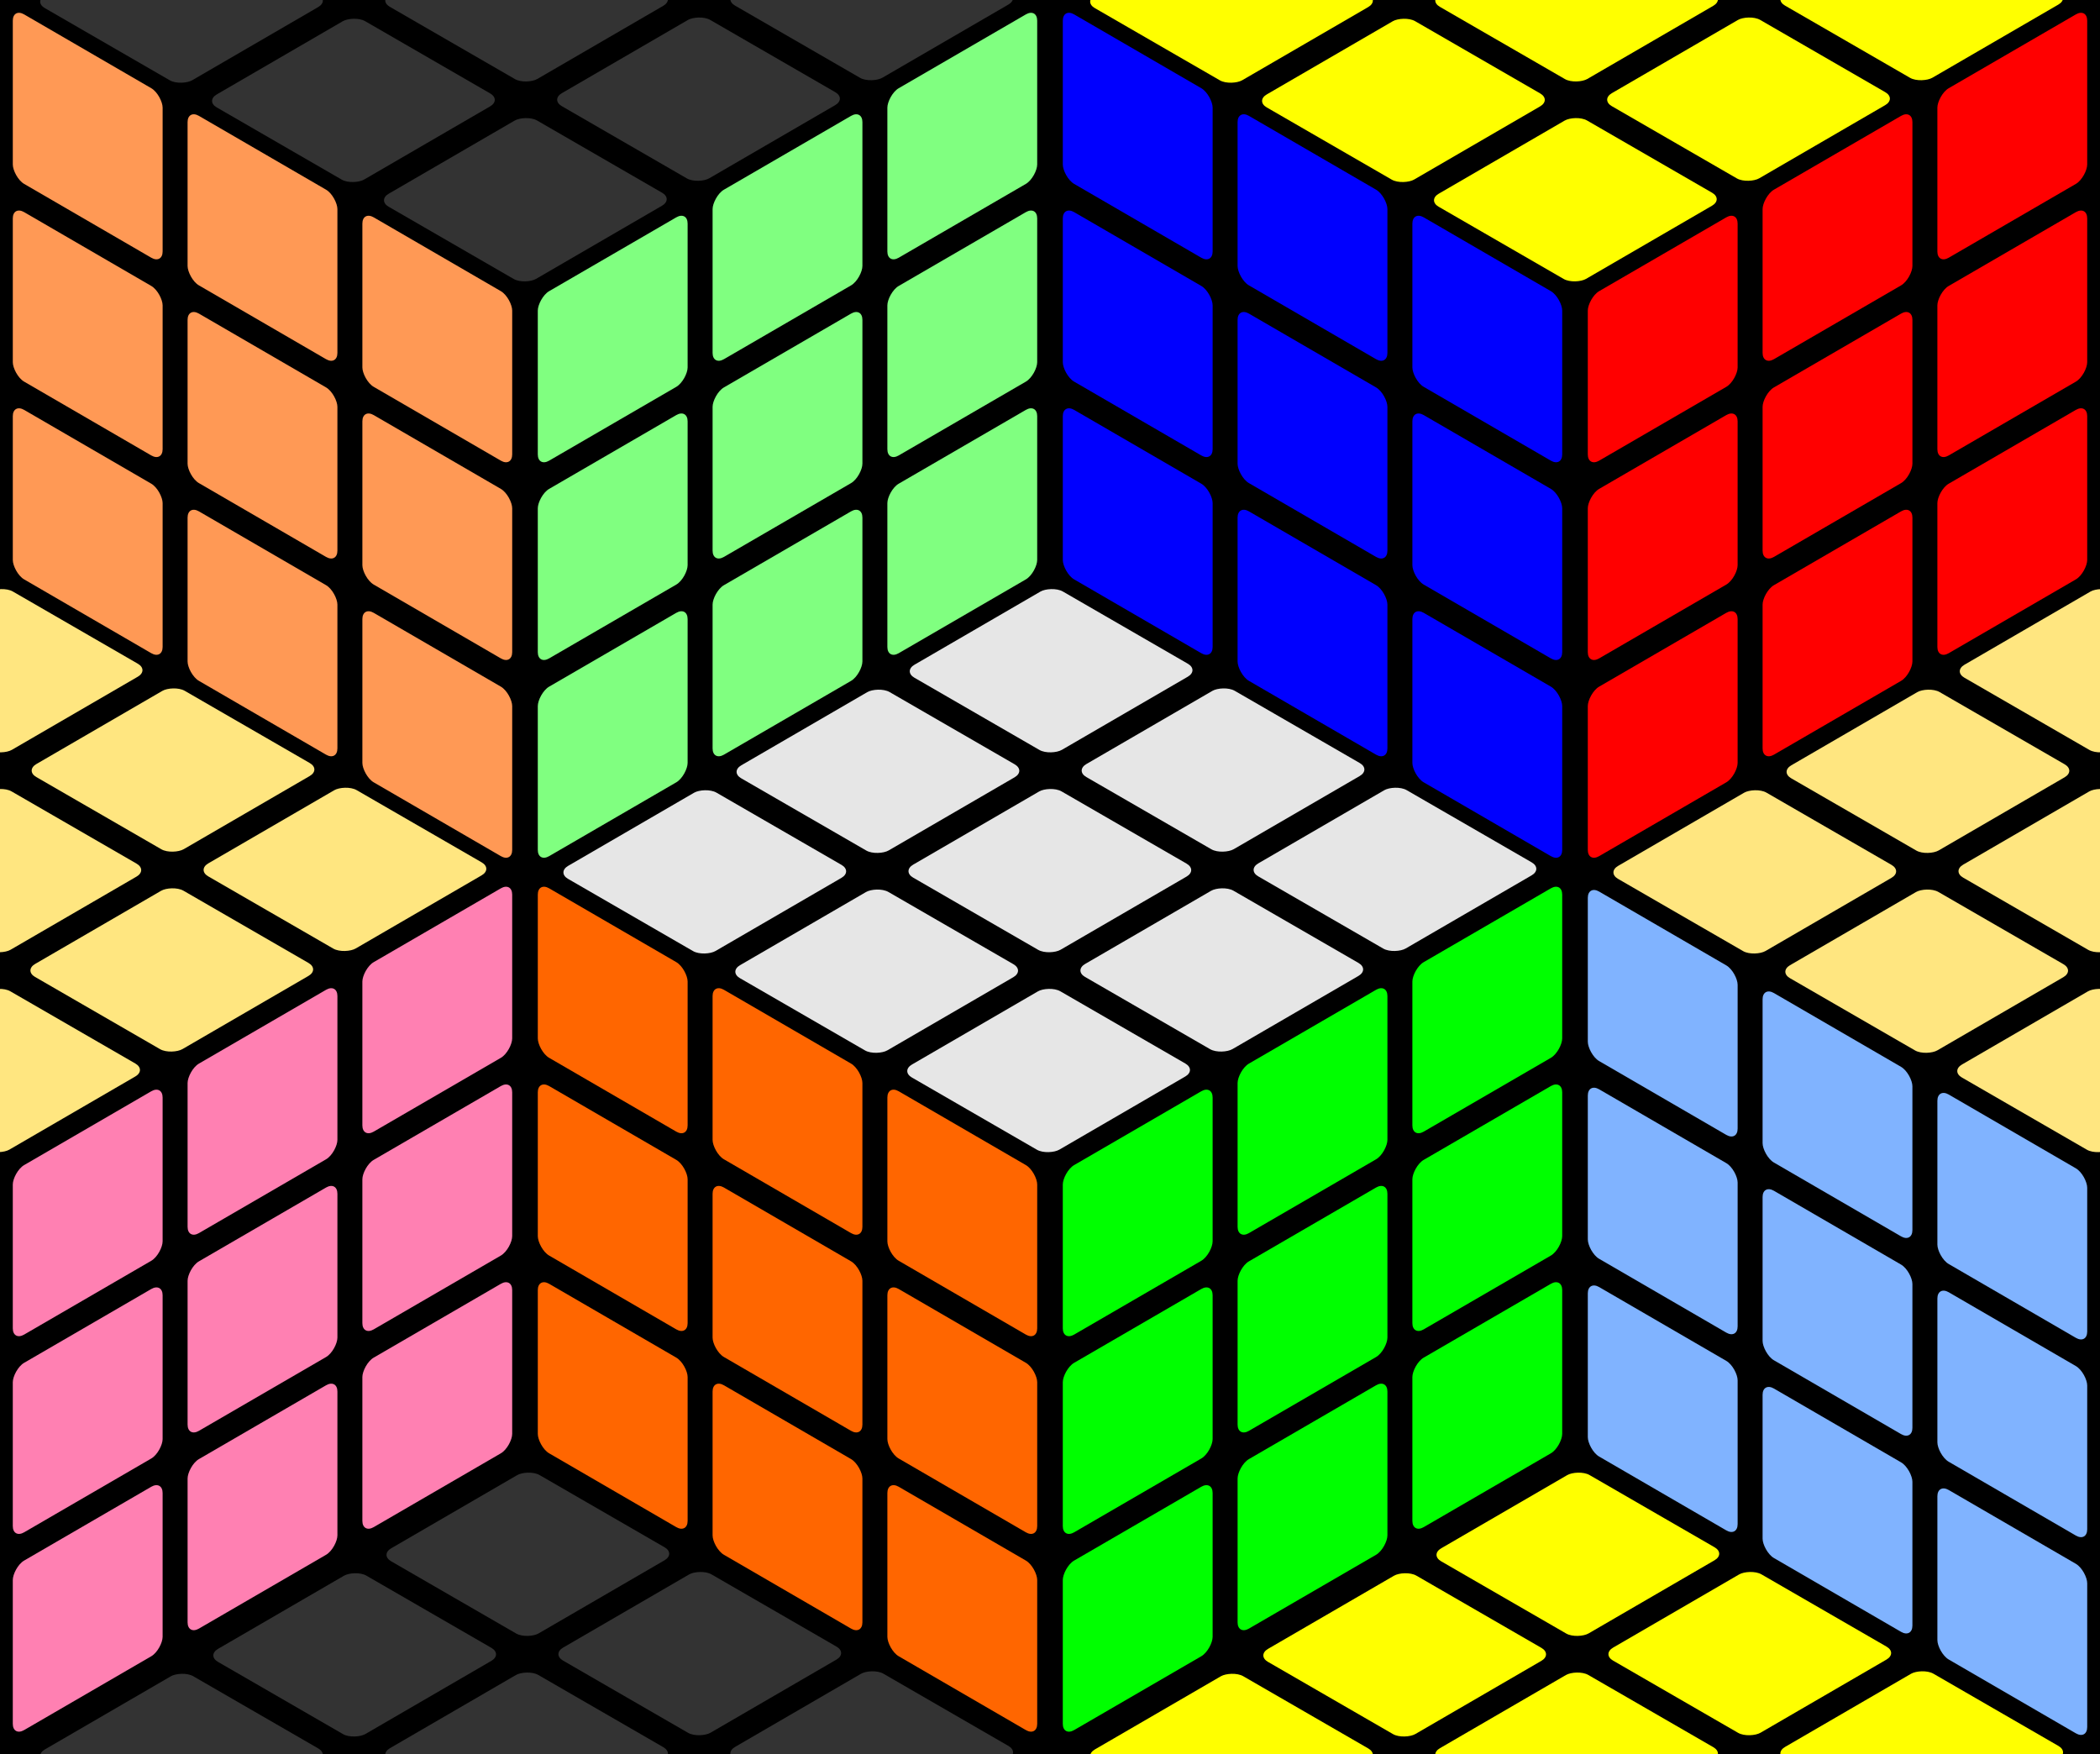 <?xml version="1.0" encoding="UTF-8" standalone="no"?>
<!-- Created with Inkscape (http://www.inkscape.org/) -->

<svg
   width="410"
   height="342.5"
   viewBox="0 0 108.479 90.62"
   version="1.1"
   id="svg5"
   inkscape:version="1.2.1 (9c6d41e410, 2022-07-14, custom)"
   sodipodi:docname="fondo.svg"
   xml:space="preserve"
   xmlns:inkscape="http://www.inkscape.org/namespaces/inkscape"
   xmlns:sodipodi="http://sodipodi.sourceforge.net/DTD/sodipodi-0.dtd"
   xmlns="http://www.w3.org/2000/svg"
   xmlns:svg="http://www.w3.org/2000/svg"><sodipodi:namedview
     id="namedview7"
     pagecolor="#ffffff"
     bordercolor="#666666"
     borderopacity="1.0"
     inkscape:showpageshadow="2"
     inkscape:pageopacity="0.0"
     inkscape:pagecheckerboard="0"
     inkscape:deskcolor="#d1d1d1"
     inkscape:document-units="px"
     showgrid="false"
     inkscape:zoom="1.6819304"
     inkscape:cx="285.68364"
     inkscape:cy="252.38856"
     inkscape:window-width="1920"
     inkscape:window-height="1178"
     inkscape:window-x="0"
     inkscape:window-y="22"
     inkscape:window-maximized="1"
     inkscape:current-layer="layer1"
     showguides="false"><inkscape:grid
       type="xygrid"
       id="grid424"
       originx="0"
       originy="0" /></sodipodi:namedview><defs
     id="defs2" /><g
     inkscape:label="Capa 1"
     inkscape:groupmode="layer"
     id="layer1"><rect
       style="fill:#000000;fill-rule:evenodd;stroke-width:2.646;stroke-linecap:round;stroke-linejoin:round;paint-order:markers fill stroke"
       id="rect1299"
       width="126.791"
       height="104.453"
       x="-8.18"
       y="-6.45"
       ry="0.669" /><g
       id="g589"
       transform="matrix(0.976,0.569,0,1.109,54.42,138.222)"
       style="fill:#0000ff"><rect
         style="fill:#0000ff;fill-rule:evenodd;stroke-width:2.604;stroke-linecap:round;stroke-linejoin:round;paint-order:markers fill stroke"
         id="rect240"
         width="7.938"
         height="7.938"
         x="0"
         y="0"
         ry="0.601" /><rect
         style="fill:#0000ff;fill-rule:evenodd;stroke-width:2.604;stroke-linecap:round;stroke-linejoin:round;paint-order:markers fill stroke"
         id="rect240-7"
         width="7.938"
         height="7.938"
         x="9.26"
         y="0"
         ry="0.601" /><rect
         style="fill:#0000ff;fill-rule:evenodd;stroke-width:2.604;stroke-linecap:round;stroke-linejoin:round;paint-order:markers fill stroke"
         id="rect240-5"
         width="7.938"
         height="7.938"
         x="18.521"
         y="0"
         ry="0.601" /><rect
         style="fill:#0000ff;fill-rule:evenodd;stroke-width:2.604;stroke-linecap:round;stroke-linejoin:round;paint-order:markers fill stroke"
         id="rect240-3"
         width="7.938"
         height="7.938"
         x="0"
         y="9.26"
         ry="0.601" /><rect
         style="fill:#0000ff;fill-rule:evenodd;stroke-width:2.604;stroke-linecap:round;stroke-linejoin:round;paint-order:markers fill stroke"
         id="rect240-7-5"
         width="7.938"
         height="7.938"
         x="9.26"
         y="9.26"
         ry="0.601" /><rect
         style="fill:#0000ff;fill-rule:evenodd;stroke-width:2.604;stroke-linecap:round;stroke-linejoin:round;paint-order:markers fill stroke"
         id="rect240-5-6"
         width="7.938"
         height="7.938"
         x="18.521"
         y="9.26"
         ry="0.601" /><rect
         style="fill:#0000ff;fill-rule:evenodd;stroke-width:2.604;stroke-linecap:round;stroke-linejoin:round;paint-order:markers fill stroke"
         id="rect240-2"
         width="7.938"
         height="7.938"
         x="0"
         y="18.521"
         ry="0.601" /><rect
         style="fill:#0000ff;fill-rule:evenodd;stroke-width:2.604;stroke-linecap:round;stroke-linejoin:round;paint-order:markers fill stroke"
         id="rect240-7-9"
         width="7.938"
         height="7.938"
         x="9.26"
         y="18.521"
         ry="0.601" /><rect
         style="fill:#0000ff;fill-rule:evenodd;stroke-width:2.604;stroke-linecap:round;stroke-linejoin:round;paint-order:markers fill stroke"
         id="rect240-5-1"
         width="7.938"
         height="7.938"
         x="18.521"
         y="18.521"
         ry="0.601" /></g><g
       id="g589-0"
       transform="matrix(-0.976,0.569,0,1.109,107.336,137.963)"
       style="fill:#ff0000"><rect
         style="fill:#ff0000;fill-rule:evenodd;stroke-width:2.604;stroke-linecap:round;stroke-linejoin:round;paint-order:markers fill stroke"
         id="rect240-9"
         width="7.938"
         height="7.938"
         x="0"
         y="0"
         ry="0.601" /><rect
         style="fill:#ff0000;fill-rule:evenodd;stroke-width:2.604;stroke-linecap:round;stroke-linejoin:round;paint-order:markers fill stroke"
         id="rect240-7-1"
         width="7.938"
         height="7.938"
         x="9.26"
         y="0"
         ry="0.601" /><rect
         style="fill:#ff0000;fill-rule:evenodd;stroke-width:2.604;stroke-linecap:round;stroke-linejoin:round;paint-order:markers fill stroke"
         id="rect240-5-7"
         width="7.938"
         height="7.938"
         x="18.521"
         y="0"
         ry="0.601" /><rect
         style="fill:#ff0000;fill-rule:evenodd;stroke-width:2.604;stroke-linecap:round;stroke-linejoin:round;paint-order:markers fill stroke"
         id="rect240-3-7"
         width="7.938"
         height="7.938"
         x="0"
         y="9.26"
         ry="0.601" /><rect
         style="fill:#ff0000;fill-rule:evenodd;stroke-width:2.604;stroke-linecap:round;stroke-linejoin:round;paint-order:markers fill stroke"
         id="rect240-7-5-1"
         width="7.938"
         height="7.938"
         x="9.26"
         y="9.26"
         ry="0.601" /><rect
         style="fill:#ff0000;fill-rule:evenodd;stroke-width:2.604;stroke-linecap:round;stroke-linejoin:round;paint-order:markers fill stroke"
         id="rect240-5-6-1"
         width="7.938"
         height="7.938"
         x="18.521"
         y="9.26"
         ry="0.601" /><rect
         style="fill:#ff0000;fill-rule:evenodd;stroke-width:2.604;stroke-linecap:round;stroke-linejoin:round;paint-order:markers fill stroke"
         id="rect240-2-5"
         width="7.938"
         height="7.938"
         x="0"
         y="18.521"
         ry="0.601" /><rect
         style="fill:#ff0000;fill-rule:evenodd;stroke-width:2.604;stroke-linecap:round;stroke-linejoin:round;paint-order:markers fill stroke"
         id="rect240-7-9-9"
         width="7.938"
         height="7.938"
         x="9.26"
         y="18.521"
         ry="0.601" /><rect
         style="fill:#ff0000;fill-rule:evenodd;stroke-width:2.604;stroke-linecap:round;stroke-linejoin:round;paint-order:markers fill stroke"
         id="rect240-5-1-7"
         width="7.938"
         height="7.938"
         x="18.521"
         y="18.521"
         ry="0.601" /></g><g
       id="g589-7"
       transform="matrix(0.983,-0.556,0.966,0.554,55.368,137.328)"
       style="fill:#ffff00;fill-opacity:1"><rect
         style="fill:#ffff00;fill-opacity:1;fill-rule:evenodd;stroke-width:2.604;stroke-linecap:round;stroke-linejoin:round;paint-order:markers fill stroke"
         id="rect240-6"
         width="7.938"
         height="7.938"
         x="0"
         y="0"
         ry="0.601" /><rect
         style="fill:#ffff00;fill-opacity:1;fill-rule:evenodd;stroke-width:2.604;stroke-linecap:round;stroke-linejoin:round;paint-order:markers fill stroke"
         id="rect240-7-7"
         width="7.938"
         height="7.938"
         x="9.26"
         y="0"
         ry="0.601" /><rect
         style="fill:#ffff00;fill-opacity:1;fill-rule:evenodd;stroke-width:2.604;stroke-linecap:round;stroke-linejoin:round;paint-order:markers fill stroke"
         id="rect240-5-3"
         width="7.938"
         height="7.938"
         x="18.521"
         y="0"
         ry="0.601" /><rect
         style="fill:#ffff00;fill-opacity:1;fill-rule:evenodd;stroke-width:2.604;stroke-linecap:round;stroke-linejoin:round;paint-order:markers fill stroke"
         id="rect240-3-6"
         width="7.938"
         height="7.938"
         x="0"
         y="9.26"
         ry="0.601" /><rect
         style="fill:#ffff00;fill-opacity:1;fill-rule:evenodd;stroke-width:2.604;stroke-linecap:round;stroke-linejoin:round;paint-order:markers fill stroke"
         id="rect240-7-5-5"
         width="7.938"
         height="7.938"
         x="9.26"
         y="9.26"
         ry="0.601" /><rect
         style="fill:#ffff00;fill-opacity:1;fill-rule:evenodd;stroke-width:2.604;stroke-linecap:round;stroke-linejoin:round;paint-order:markers fill stroke"
         id="rect240-5-6-6"
         width="7.938"
         height="7.938"
         x="18.521"
         y="9.26"
         ry="0.601" /><rect
         style="fill:#ffff00;fill-opacity:1;fill-rule:evenodd;stroke-width:2.604;stroke-linecap:round;stroke-linejoin:round;paint-order:markers fill stroke"
         id="rect240-2-3"
         width="7.938"
         height="7.938"
         x="0"
         y="18.521"
         ry="0.601" /><rect
         style="fill:#ffff00;fill-opacity:1;fill-rule:evenodd;stroke-width:2.604;stroke-linecap:round;stroke-linejoin:round;paint-order:markers fill stroke"
         id="rect240-7-9-94"
         width="7.938"
         height="7.938"
         x="9.26"
         y="18.521"
         ry="0.601" /><rect
         style="fill:#ffff00;fill-opacity:1;fill-rule:evenodd;stroke-width:2.604;stroke-linecap:round;stroke-linejoin:round;paint-order:markers fill stroke"
         id="rect240-5-1-8"
         width="7.938"
         height="7.938"
         x="18.521"
         y="18.521"
         ry="0.601" /></g><g
       id="g589-7-19"
       transform="matrix(0.983,-0.556,0.966,0.554,54.923,228.843)"
       style="fill:#ffff00;fill-opacity:1"><rect
         style="fill:#ffff00;fill-opacity:1;fill-rule:evenodd;stroke-width:2.604;stroke-linecap:round;stroke-linejoin:round;paint-order:markers fill stroke"
         id="rect240-6-05"
         width="7.938"
         height="7.938"
         x="0"
         y="0"
         ry="0.601" /><rect
         style="fill:#ffff00;fill-opacity:1;fill-rule:evenodd;stroke-width:2.604;stroke-linecap:round;stroke-linejoin:round;paint-order:markers fill stroke"
         id="rect240-7-7-67"
         width="7.938"
         height="7.938"
         x="9.26"
         y="0"
         ry="0.601" /><rect
         style="fill:#ffff00;fill-opacity:1;fill-rule:evenodd;stroke-width:2.604;stroke-linecap:round;stroke-linejoin:round;paint-order:markers fill stroke"
         id="rect240-5-3-7"
         width="7.938"
         height="7.938"
         x="18.521"
         y="0"
         ry="0.601" /><rect
         style="fill:#ffff00;fill-opacity:1;fill-rule:evenodd;stroke-width:2.604;stroke-linecap:round;stroke-linejoin:round;paint-order:markers fill stroke"
         id="rect240-3-6-40"
         width="7.938"
         height="7.938"
         x="0"
         y="9.26"
         ry="0.601" /><rect
         style="fill:#ffff00;fill-opacity:1;fill-rule:evenodd;stroke-width:2.604;stroke-linecap:round;stroke-linejoin:round;paint-order:markers fill stroke"
         id="rect240-7-5-5-6"
         width="7.938"
         height="7.938"
         x="9.26"
         y="9.26"
         ry="0.601" /><rect
         style="fill:#ffff00;fill-opacity:1;fill-rule:evenodd;stroke-width:2.604;stroke-linecap:round;stroke-linejoin:round;paint-order:markers fill stroke"
         id="rect240-5-6-6-4"
         width="7.938"
         height="7.938"
         x="18.521"
         y="9.26"
         ry="0.601" /><rect
         style="fill:#ffff00;fill-opacity:1;fill-rule:evenodd;stroke-width:2.604;stroke-linecap:round;stroke-linejoin:round;paint-order:markers fill stroke"
         id="rect240-2-3-7"
         width="7.938"
         height="7.938"
         x="0"
         y="18.521"
         ry="0.601" /><rect
         style="fill:#ffff00;fill-opacity:1;fill-rule:evenodd;stroke-width:2.604;stroke-linecap:round;stroke-linejoin:round;paint-order:markers fill stroke"
         id="rect240-7-9-94-4"
         width="7.938"
         height="7.938"
         x="9.26"
         y="18.521"
         ry="0.601" /><rect
         style="fill:#ffff00;fill-opacity:1;fill-rule:evenodd;stroke-width:2.604;stroke-linecap:round;stroke-linejoin:round;paint-order:markers fill stroke"
         id="rect240-5-1-8-8"
         width="7.938"
         height="7.938"
         x="18.521"
         y="18.521"
         ry="0.601" /></g><g
       id="g589-0-1-0"
       transform="matrix(-0.976,0.569,0,1.109,80.298,184.142)"
       style="fill:#00ff00"><rect
         style="fill:#00ff00;fill-rule:evenodd;stroke-width:2.604;stroke-linecap:round;stroke-linejoin:round;paint-order:markers fill stroke"
         id="rect240-9-3-7"
         width="7.938"
         height="7.938"
         x="0"
         y="0"
         ry="0.601" /><rect
         style="fill:#00ff00;fill-rule:evenodd;stroke-width:2.604;stroke-linecap:round;stroke-linejoin:round;paint-order:markers fill stroke"
         id="rect240-7-1-2-0"
         width="7.938"
         height="7.938"
         x="9.26"
         y="0"
         ry="0.601" /><rect
         style="fill:#00ff00;fill-rule:evenodd;stroke-width:2.604;stroke-linecap:round;stroke-linejoin:round;paint-order:markers fill stroke"
         id="rect240-5-7-1-1"
         width="7.938"
         height="7.938"
         x="18.521"
         y="0"
         ry="0.601" /><rect
         style="fill:#00ff00;fill-rule:evenodd;stroke-width:2.604;stroke-linecap:round;stroke-linejoin:round;paint-order:markers fill stroke"
         id="rect240-3-7-5-0"
         width="7.938"
         height="7.938"
         x="0"
         y="9.26"
         ry="0.601" /><rect
         style="fill:#00ff00;fill-rule:evenodd;stroke-width:2.604;stroke-linecap:round;stroke-linejoin:round;paint-order:markers fill stroke"
         id="rect240-7-5-1-9-1"
         width="7.938"
         height="7.938"
         x="9.26"
         y="9.26"
         ry="0.601" /><rect
         style="fill:#00ff00;fill-rule:evenodd;stroke-width:2.604;stroke-linecap:round;stroke-linejoin:round;paint-order:markers fill stroke"
         id="rect240-5-6-1-9-3"
         width="7.938"
         height="7.938"
         x="18.521"
         y="9.26"
         ry="0.601" /><rect
         style="fill:#00ff00;fill-rule:evenodd;stroke-width:2.604;stroke-linecap:round;stroke-linejoin:round;paint-order:markers fill stroke"
         id="rect240-2-5-1-7"
         width="7.938"
         height="7.938"
         x="0"
         y="18.521"
         ry="0.601" /><rect
         style="fill:#00ff00;fill-rule:evenodd;stroke-width:2.604;stroke-linecap:round;stroke-linejoin:round;paint-order:markers fill stroke"
         id="rect240-7-9-9-4-7"
         width="7.938"
         height="7.938"
         x="9.26"
         y="18.521"
         ry="0.601" /><rect
         style="fill:#00ff00;fill-rule:evenodd;stroke-width:2.604;stroke-linecap:round;stroke-linejoin:round;paint-order:markers fill stroke"
         id="rect240-5-1-7-9-2"
         width="7.938"
         height="7.938"
         x="18.521"
         y="18.521"
         ry="0.601" /></g><g
       id="g589-7-1-6"
       transform="matrix(0.983,-0.556,0.966,0.554,27.8,183.507)"
       style="fill:#e6e6e6;fill-opacity:1"><rect
         style="fill:#e6e6e6;fill-opacity:1;fill-rule:evenodd;stroke-width:2.604;stroke-linecap:round;stroke-linejoin:round;paint-order:markers fill stroke"
         id="rect240-6-0-4"
         width="7.938"
         height="7.938"
         x="0"
         y="0"
         ry="0.601" /><rect
         style="fill:#e6e6e6;fill-opacity:1;fill-rule:evenodd;stroke-width:2.604;stroke-linecap:round;stroke-linejoin:round;paint-order:markers fill stroke"
         id="rect240-7-7-7-5"
         width="7.938"
         height="7.938"
         x="9.26"
         y="0"
         ry="0.601" /><rect
         style="fill:#e6e6e6;fill-opacity:1;fill-rule:evenodd;stroke-width:2.604;stroke-linecap:round;stroke-linejoin:round;paint-order:markers fill stroke"
         id="rect240-5-3-5-2"
         width="7.938"
         height="7.938"
         x="18.521"
         y="0"
         ry="0.601" /><rect
         style="fill:#e6e6e6;fill-opacity:1;fill-rule:evenodd;stroke-width:2.604;stroke-linecap:round;stroke-linejoin:round;paint-order:markers fill stroke"
         id="rect240-3-6-8-02"
         width="7.938"
         height="7.938"
         x="0"
         y="9.26"
         ry="0.601" /><rect
         style="fill:#e6e6e6;fill-opacity:1;fill-rule:evenodd;stroke-width:2.604;stroke-linecap:round;stroke-linejoin:round;paint-order:markers fill stroke"
         id="rect240-7-5-5-7-9"
         width="7.938"
         height="7.938"
         x="9.26"
         y="9.26"
         ry="0.601" /><rect
         style="fill:#e6e6e6;fill-opacity:1;fill-rule:evenodd;stroke-width:2.604;stroke-linecap:round;stroke-linejoin:round;paint-order:markers fill stroke"
         id="rect240-5-6-6-0-0"
         width="7.938"
         height="7.938"
         x="18.521"
         y="9.26"
         ry="0.601" /><rect
         style="fill:#e6e6e6;fill-opacity:1;fill-rule:evenodd;stroke-width:2.604;stroke-linecap:round;stroke-linejoin:round;paint-order:markers fill stroke"
         id="rect240-2-3-4-9"
         width="7.938"
         height="7.938"
         x="0"
         y="18.521"
         ry="0.601" /><rect
         style="fill:#e6e6e6;fill-opacity:1;fill-rule:evenodd;stroke-width:2.604;stroke-linecap:round;stroke-linejoin:round;paint-order:markers fill stroke"
         id="rect240-7-9-94-8-9"
         width="7.938"
         height="7.938"
         x="9.26"
         y="18.521"
         ry="0.601" /><rect
         style="fill:#e6e6e6;fill-opacity:1;fill-rule:evenodd;stroke-width:2.604;stroke-linecap:round;stroke-linejoin:round;paint-order:markers fill stroke"
         id="rect240-5-1-8-0-4"
         width="7.938"
         height="7.938"
         x="18.521"
         y="18.521"
         ry="0.601" /></g><g
       id="g589-2-1"
       transform="matrix(0.976,0.569,0,1.109,81.441,184.067)"
       style="fill:#80b3ff"><rect
         style="fill:#80b3ff;fill-rule:evenodd;stroke-width:2.604;stroke-linecap:round;stroke-linejoin:round;paint-order:markers fill stroke"
         id="rect240-96-0"
         width="7.938"
         height="7.938"
         x="0"
         y="0"
         ry="0.601" /><rect
         style="fill:#80b3ff;fill-rule:evenodd;stroke-width:2.604;stroke-linecap:round;stroke-linejoin:round;paint-order:markers fill stroke"
         id="rect240-7-10-3"
         width="7.938"
         height="7.938"
         x="9.26"
         y="0"
         ry="0.601" /><rect
         style="fill:#80b3ff;fill-rule:evenodd;stroke-width:2.604;stroke-linecap:round;stroke-linejoin:round;paint-order:markers fill stroke"
         id="rect240-5-4-7"
         width="7.938"
         height="7.938"
         x="18.521"
         y="0"
         ry="0.601" /><rect
         style="fill:#80b3ff;fill-rule:evenodd;stroke-width:2.604;stroke-linecap:round;stroke-linejoin:round;paint-order:markers fill stroke"
         id="rect240-3-2-8"
         width="7.938"
         height="7.938"
         x="0"
         y="9.26"
         ry="0.601" /><rect
         style="fill:#80b3ff;fill-rule:evenodd;stroke-width:2.604;stroke-linecap:round;stroke-linejoin:round;paint-order:markers fill stroke"
         id="rect240-7-5-2-8"
         width="7.938"
         height="7.938"
         x="9.26"
         y="9.26"
         ry="0.601" /><rect
         style="fill:#80b3ff;fill-rule:evenodd;stroke-width:2.604;stroke-linecap:round;stroke-linejoin:round;paint-order:markers fill stroke"
         id="rect240-5-6-2-6"
         width="7.938"
         height="7.938"
         x="18.521"
         y="9.26"
         ry="0.601" /><rect
         style="fill:#80b3ff;fill-rule:evenodd;stroke-width:2.604;stroke-linecap:round;stroke-linejoin:round;paint-order:markers fill stroke"
         id="rect240-2-0-0"
         width="7.938"
         height="7.938"
         x="0"
         y="18.521"
         ry="0.601" /><rect
         style="fill:#80b3ff;fill-rule:evenodd;stroke-width:2.604;stroke-linecap:round;stroke-linejoin:round;paint-order:markers fill stroke"
         id="rect240-7-9-5-4"
         width="7.938"
         height="7.938"
         x="9.26"
         y="18.521"
         ry="0.601" /><rect
         style="fill:#80b3ff;fill-rule:evenodd;stroke-width:2.604;stroke-linecap:round;stroke-linejoin:round;paint-order:markers fill stroke"
         id="rect240-5-1-5-6"
         width="7.938"
         height="7.938"
         x="18.521"
         y="18.521"
         ry="0.601" /></g><g
       id="g589-7-9-8"
       transform="matrix(0.983,-0.556,0.966,0.554,81.86,183.174)"
       style="fill:#ffe680;fill-opacity:1"><rect
         style="fill:#ffe680;fill-opacity:1;fill-rule:evenodd;stroke-width:2.604;stroke-linecap:round;stroke-linejoin:round;paint-order:markers fill stroke"
         id="rect240-6-6-3"
         width="7.938"
         height="7.938"
         x="0"
         y="0"
         ry="0.601" /><rect
         style="fill:#ffe680;fill-opacity:1;fill-rule:evenodd;stroke-width:2.604;stroke-linecap:round;stroke-linejoin:round;paint-order:markers fill stroke"
         id="rect240-7-7-2-7"
         width="7.938"
         height="7.938"
         x="9.26"
         y="0"
         ry="0.601" /><rect
         style="fill:#ffe680;fill-opacity:1;fill-rule:evenodd;stroke-width:2.604;stroke-linecap:round;stroke-linejoin:round;paint-order:markers fill stroke"
         id="rect240-5-3-54-9"
         width="7.938"
         height="7.938"
         x="18.521"
         y="0"
         ry="0.601" /><rect
         style="fill:#ffe680;fill-opacity:1;fill-rule:evenodd;stroke-width:2.604;stroke-linecap:round;stroke-linejoin:round;paint-order:markers fill stroke"
         id="rect240-3-6-4-3"
         width="7.938"
         height="7.938"
         x="0"
         y="9.26"
         ry="0.601" /><rect
         style="fill:#ffe680;fill-opacity:1;fill-rule:evenodd;stroke-width:2.604;stroke-linecap:round;stroke-linejoin:round;paint-order:markers fill stroke"
         id="rect240-7-5-5-9-7"
         width="7.938"
         height="7.938"
         x="9.26"
         y="9.26"
         ry="0.601" /><rect
         style="fill:#ffe680;fill-opacity:1;fill-rule:evenodd;stroke-width:2.604;stroke-linecap:round;stroke-linejoin:round;paint-order:markers fill stroke"
         id="rect240-5-6-6-9-8"
         width="7.938"
         height="7.938"
         x="18.521"
         y="9.26"
         ry="0.601" /><rect
         style="fill:#ffe680;fill-opacity:1;fill-rule:evenodd;stroke-width:2.604;stroke-linecap:round;stroke-linejoin:round;paint-order:markers fill stroke"
         id="rect240-2-3-3-7"
         width="7.938"
         height="7.938"
         x="0"
         y="18.521"
         ry="0.601" /><rect
         style="fill:#ffe680;fill-opacity:1;fill-rule:evenodd;stroke-width:2.604;stroke-linecap:round;stroke-linejoin:round;paint-order:markers fill stroke"
         id="rect240-7-9-94-6-4"
         width="7.938"
         height="7.938"
         x="9.26"
         y="18.521"
         ry="0.601" /><rect
         style="fill:#ffe680;fill-opacity:1;fill-rule:evenodd;stroke-width:2.604;stroke-linecap:round;stroke-linejoin:round;paint-order:markers fill stroke"
         id="rect240-5-1-8-05-1"
         width="7.938"
         height="7.938"
         x="18.521"
         y="18.521"
         ry="0.601" /></g><g
       id="g589-6"
       transform="matrix(0.976,0.569,0,1.109,0.348,138.532)"
       style="fill:#ff9955"><rect
         style="fill:#ff9955;fill-rule:evenodd;stroke-width:2.604;stroke-linecap:round;stroke-linejoin:round;paint-order:markers fill stroke"
         id="rect240-4"
         width="7.938"
         height="7.938"
         x="0"
         y="0"
         ry="0.601" /><rect
         style="fill:#ff9955;fill-rule:evenodd;stroke-width:2.604;stroke-linecap:round;stroke-linejoin:round;paint-order:markers fill stroke"
         id="rect240-7-6"
         width="7.938"
         height="7.938"
         x="9.26"
         y="0"
         ry="0.601" /><rect
         style="fill:#ff9955;fill-rule:evenodd;stroke-width:2.604;stroke-linecap:round;stroke-linejoin:round;paint-order:markers fill stroke"
         id="rect240-5-37"
         width="7.938"
         height="7.938"
         x="18.521"
         y="0"
         ry="0.601" /><rect
         style="fill:#ff9955;fill-rule:evenodd;stroke-width:2.604;stroke-linecap:round;stroke-linejoin:round;paint-order:markers fill stroke"
         id="rect240-3-9"
         width="7.938"
         height="7.938"
         x="0"
         y="9.26"
         ry="0.601" /><rect
         style="fill:#ff9955;fill-rule:evenodd;stroke-width:2.604;stroke-linecap:round;stroke-linejoin:round;paint-order:markers fill stroke"
         id="rect240-7-5-7"
         width="7.938"
         height="7.938"
         x="9.26"
         y="9.26"
         ry="0.601" /><rect
         style="fill:#ff9955;fill-rule:evenodd;stroke-width:2.604;stroke-linecap:round;stroke-linejoin:round;paint-order:markers fill stroke"
         id="rect240-5-6-4"
         width="7.938"
         height="7.938"
         x="18.521"
         y="9.26"
         ry="0.601" /><rect
         style="fill:#ff9955;fill-rule:evenodd;stroke-width:2.604;stroke-linecap:round;stroke-linejoin:round;paint-order:markers fill stroke"
         id="rect240-2-9"
         width="7.938"
         height="7.938"
         x="0"
         y="18.521"
         ry="0.601" /><rect
         style="fill:#ff9955;fill-rule:evenodd;stroke-width:2.604;stroke-linecap:round;stroke-linejoin:round;paint-order:markers fill stroke"
         id="rect240-7-9-1"
         width="7.938"
         height="7.938"
         x="9.26"
         y="18.521"
         ry="0.601" /><rect
         style="fill:#ff9955;fill-rule:evenodd;stroke-width:2.604;stroke-linecap:round;stroke-linejoin:round;paint-order:markers fill stroke"
         id="rect240-5-1-70"
         width="7.938"
         height="7.938"
         x="18.521"
         y="18.521"
         ry="0.601" /></g><g
       id="g589-6-2"
       transform="matrix(0.975,0.566,0,1.103,0.661,0.404)"
       style="fill:#ff9955;fill-opacity:1;opacity:1"><rect
         style="fill:#ff9955;fill-opacity:1;fill-rule:evenodd;stroke-width:2.604;stroke-linecap:round;stroke-linejoin:round;paint-order:markers fill stroke"
         id="rect240-4-6"
         width="7.938"
         height="7.938"
         x="0"
         y="0"
         ry="0.601" /><rect
         style="fill:#ff9955;fill-opacity:1;fill-rule:evenodd;stroke-width:2.604;stroke-linecap:round;stroke-linejoin:round;paint-order:markers fill stroke"
         id="rect240-7-6-1"
         width="7.938"
         height="7.938"
         x="9.26"
         y="0"
         ry="0.601" /><rect
         style="fill:#ff9955;fill-opacity:1;fill-rule:evenodd;stroke-width:2.604;stroke-linecap:round;stroke-linejoin:round;paint-order:markers fill stroke"
         id="rect240-5-37-8"
         width="7.938"
         height="7.938"
         x="18.521"
         y="0"
         ry="0.601" /><rect
         style="fill:#ff9955;fill-opacity:1;fill-rule:evenodd;stroke-width:2.604;stroke-linecap:round;stroke-linejoin:round;paint-order:markers fill stroke"
         id="rect240-3-9-7"
         width="7.938"
         height="7.938"
         x="0"
         y="9.26"
         ry="0.601" /><rect
         style="fill:#ff9955;fill-opacity:1;fill-rule:evenodd;stroke-width:2.604;stroke-linecap:round;stroke-linejoin:round;paint-order:markers fill stroke"
         id="rect240-7-5-7-9"
         width="7.938"
         height="7.938"
         x="9.26"
         y="9.26"
         ry="0.601" /><rect
         style="fill:#ff9955;fill-opacity:1;fill-rule:evenodd;stroke-width:2.604;stroke-linecap:round;stroke-linejoin:round;paint-order:markers fill stroke"
         id="rect240-5-6-4-2"
         width="7.938"
         height="7.938"
         x="18.521"
         y="9.26"
         ry="0.601" /><rect
         style="fill:#ff9955;fill-opacity:1;fill-rule:evenodd;stroke-width:2.604;stroke-linecap:round;stroke-linejoin:round;paint-order:markers fill stroke"
         id="rect240-2-9-0"
         width="7.938"
         height="7.938"
         x="0"
         y="18.521"
         ry="0.601" /><rect
         style="fill:#ff9955;fill-opacity:1;fill-rule:evenodd;stroke-width:2.604;stroke-linecap:round;stroke-linejoin:round;paint-order:markers fill stroke"
         id="rect240-7-9-1-2"
         width="7.938"
         height="7.938"
         x="9.26"
         y="18.521"
         ry="0.601" /><rect
         style="fill:#ff9955;fill-opacity:1;fill-rule:evenodd;stroke-width:2.604;stroke-linecap:round;stroke-linejoin:round;paint-order:markers fill stroke"
         id="rect240-5-1-70-3"
         width="7.938"
         height="7.938"
         x="18.521"
         y="18.521"
         ry="0.601" /></g><g
       id="g589-6-2-7-1"
       transform="matrix(0.959,0.554,0.966,-0.561,1.736,0.084)"
       style="fill:#333333;fill-opacity:1;opacity:1"><rect
         style="fill:#333333;fill-opacity:1;fill-rule:evenodd;stroke-width:2.604;stroke-linecap:round;stroke-linejoin:round;paint-order:markers fill stroke"
         id="rect240-4-6-5-2"
         width="7.938"
         height="7.938"
         x="0"
         y="0"
         ry="0.601" /><rect
         style="fill:#333333;fill-opacity:1;fill-rule:evenodd;stroke-width:2.604;stroke-linecap:round;stroke-linejoin:round;paint-order:markers fill stroke"
         id="rect240-7-6-1-9-9"
         width="7.938"
         height="7.938"
         x="9.26"
         y="0"
         ry="0.601" /><rect
         style="fill:#333333;fill-opacity:1;fill-rule:evenodd;stroke-width:2.604;stroke-linecap:round;stroke-linejoin:round;paint-order:markers fill stroke"
         id="rect240-5-37-8-2-3"
         width="7.938"
         height="7.938"
         x="18.521"
         y="0"
         ry="0.601" /><rect
         style="fill:#333333;fill-opacity:1;fill-rule:evenodd;stroke-width:2.604;stroke-linecap:round;stroke-linejoin:round;paint-order:markers fill stroke"
         id="rect240-3-9-7-2-1"
         width="7.938"
         height="7.938"
         x="0"
         y="9.26"
         ry="0.601" /><rect
         style="fill:#333333;fill-opacity:1;fill-rule:evenodd;stroke-width:2.604;stroke-linecap:round;stroke-linejoin:round;paint-order:markers fill stroke"
         id="rect240-7-5-7-9-8-9"
         width="7.938"
         height="7.938"
         x="9.26"
         y="9.26"
         ry="0.601" /><rect
         style="fill:#333333;fill-opacity:1;fill-rule:evenodd;stroke-width:2.604;stroke-linecap:round;stroke-linejoin:round;paint-order:markers fill stroke"
         id="rect240-5-6-4-2-9-4"
         width="7.938"
         height="7.938"
         x="18.521"
         y="9.26"
         ry="0.601" /><rect
         style="fill:#333333;fill-opacity:1;fill-rule:evenodd;stroke-width:2.604;stroke-linecap:round;stroke-linejoin:round;paint-order:markers fill stroke"
         id="rect240-2-9-0-7-7"
         width="7.938"
         height="7.938"
         x="0"
         y="18.521"
         ry="0.601" /><rect
         style="fill:#333333;fill-opacity:1;fill-rule:evenodd;stroke-width:2.604;stroke-linecap:round;stroke-linejoin:round;paint-order:markers fill stroke"
         id="rect240-7-9-1-2-3-8"
         width="7.938"
         height="7.938"
         x="9.26"
         y="18.521"
         ry="0.601" /><rect
         style="fill:#333333;fill-opacity:1;fill-rule:evenodd;stroke-width:2.604;stroke-linecap:round;stroke-linejoin:round;paint-order:markers fill stroke"
         id="rect240-5-1-70-3-6-4"
         width="7.938"
         height="7.938"
         x="18.521"
         y="18.521"
         ry="0.601" /></g><g
       id="g589-6-2-6"
       transform="matrix(0.975,0.566,0,1.103,54.901,0.404)"
       style="fill:#0000ff;fill-opacity:1;opacity:1"><rect
         style="fill:#0000ff;fill-opacity:1;fill-rule:evenodd;stroke-width:2.604;stroke-linecap:round;stroke-linejoin:round;paint-order:markers fill stroke"
         id="rect240-4-6-1"
         width="7.938"
         height="7.938"
         x="0"
         y="0"
         ry="0.601" /><rect
         style="fill:#0000ff;fill-opacity:1;fill-rule:evenodd;stroke-width:2.604;stroke-linecap:round;stroke-linejoin:round;paint-order:markers fill stroke"
         id="rect240-7-6-1-0"
         width="7.938"
         height="7.938"
         x="9.26"
         y="0"
         ry="0.601" /><rect
         style="fill:#0000ff;fill-opacity:1;fill-rule:evenodd;stroke-width:2.604;stroke-linecap:round;stroke-linejoin:round;paint-order:markers fill stroke"
         id="rect240-5-37-8-6"
         width="7.938"
         height="7.938"
         x="18.521"
         y="0"
         ry="0.601" /><rect
         style="fill:#0000ff;fill-opacity:1;fill-rule:evenodd;stroke-width:2.604;stroke-linecap:round;stroke-linejoin:round;paint-order:markers fill stroke"
         id="rect240-3-9-7-3"
         width="7.938"
         height="7.938"
         x="0"
         y="9.26"
         ry="0.601" /><rect
         style="fill:#0000ff;fill-opacity:1;fill-rule:evenodd;stroke-width:2.604;stroke-linecap:round;stroke-linejoin:round;paint-order:markers fill stroke"
         id="rect240-7-5-7-9-2"
         width="7.938"
         height="7.938"
         x="9.26"
         y="9.26"
         ry="0.601" /><rect
         style="fill:#0000ff;fill-opacity:1;fill-rule:evenodd;stroke-width:2.604;stroke-linecap:round;stroke-linejoin:round;paint-order:markers fill stroke"
         id="rect240-5-6-4-2-0"
         width="7.938"
         height="7.938"
         x="18.521"
         y="9.26"
         ry="0.601" /><rect
         style="fill:#0000ff;fill-opacity:1;fill-rule:evenodd;stroke-width:2.604;stroke-linecap:round;stroke-linejoin:round;paint-order:markers fill stroke"
         id="rect240-2-9-0-6"
         width="7.938"
         height="7.938"
         x="0"
         y="18.521"
         ry="0.601" /><rect
         style="fill:#0000ff;fill-opacity:1;fill-rule:evenodd;stroke-width:2.604;stroke-linecap:round;stroke-linejoin:round;paint-order:markers fill stroke"
         id="rect240-7-9-1-2-1"
         width="7.938"
         height="7.938"
         x="9.26"
         y="18.521"
         ry="0.601" /><rect
         style="fill:#0000ff;fill-opacity:1;fill-rule:evenodd;stroke-width:2.604;stroke-linecap:round;stroke-linejoin:round;paint-order:markers fill stroke"
         id="rect240-5-1-70-3-5"
         width="7.938"
         height="7.938"
         x="18.521"
         y="18.521"
         ry="0.601" /></g><g
       id="g589-6-2-7-5"
       transform="matrix(-0.975,0.566,0,1.103,107.818,0.404)"
       style="fill:#ff0000;fill-opacity:1;opacity:1"><rect
         style="fill:#ff0000;fill-opacity:1;fill-rule:evenodd;stroke-width:2.604;stroke-linecap:round;stroke-linejoin:round;paint-order:markers fill stroke"
         id="rect240-4-6-5-4"
         width="7.938"
         height="7.938"
         x="0"
         y="0"
         ry="0.601" /><rect
         style="fill:#ff0000;fill-opacity:1;fill-rule:evenodd;stroke-width:2.604;stroke-linecap:round;stroke-linejoin:round;paint-order:markers fill stroke"
         id="rect240-7-6-1-9-7"
         width="7.938"
         height="7.938"
         x="9.26"
         y="0"
         ry="0.601" /><rect
         style="fill:#ff0000;fill-opacity:1;fill-rule:evenodd;stroke-width:2.604;stroke-linecap:round;stroke-linejoin:round;paint-order:markers fill stroke"
         id="rect240-5-37-8-2-6"
         width="7.938"
         height="7.938"
         x="18.521"
         y="0"
         ry="0.601" /><rect
         style="fill:#ff0000;fill-opacity:1;fill-rule:evenodd;stroke-width:2.604;stroke-linecap:round;stroke-linejoin:round;paint-order:markers fill stroke"
         id="rect240-3-9-7-2-5"
         width="7.938"
         height="7.938"
         x="0"
         y="9.26"
         ry="0.601" /><rect
         style="fill:#ff0000;fill-opacity:1;fill-rule:evenodd;stroke-width:2.604;stroke-linecap:round;stroke-linejoin:round;paint-order:markers fill stroke"
         id="rect240-7-5-7-9-8-6"
         width="7.938"
         height="7.938"
         x="9.26"
         y="9.26"
         ry="0.601" /><rect
         style="fill:#ff0000;fill-opacity:1;fill-rule:evenodd;stroke-width:2.604;stroke-linecap:round;stroke-linejoin:round;paint-order:markers fill stroke"
         id="rect240-5-6-4-2-9-9"
         width="7.938"
         height="7.938"
         x="18.521"
         y="9.26"
         ry="0.601" /><rect
         style="fill:#ff0000;fill-opacity:1;fill-rule:evenodd;stroke-width:2.604;stroke-linecap:round;stroke-linejoin:round;paint-order:markers fill stroke"
         id="rect240-2-9-0-7-3"
         width="7.938"
         height="7.938"
         x="0"
         y="18.521"
         ry="0.601" /><rect
         style="fill:#ff0000;fill-opacity:1;fill-rule:evenodd;stroke-width:2.604;stroke-linecap:round;stroke-linejoin:round;paint-order:markers fill stroke"
         id="rect240-7-9-1-2-3-7"
         width="7.938"
         height="7.938"
         x="9.26"
         y="18.521"
         ry="0.601" /><rect
         style="fill:#ff0000;fill-opacity:1;fill-rule:evenodd;stroke-width:2.604;stroke-linecap:round;stroke-linejoin:round;paint-order:markers fill stroke"
         id="rect240-5-1-70-3-6-45"
         width="7.938"
         height="7.938"
         x="18.521"
         y="18.521"
         ry="0.601" /></g><g
       id="g589-6-2-7-1-2"
       transform="matrix(0.959,0.554,0.966,-0.561,55.976,0.084)"
       style="fill:#ffff00;fill-opacity:1;opacity:1"><rect
         style="fill:#ffff00;fill-opacity:1;fill-rule:evenodd;stroke-width:2.604;stroke-linecap:round;stroke-linejoin:round;paint-order:markers fill stroke"
         id="rect240-4-6-5-2-5"
         width="7.938"
         height="7.938"
         x="0"
         y="0"
         ry="0.601" /><rect
         style="fill:#ffff00;fill-opacity:1;fill-rule:evenodd;stroke-width:2.604;stroke-linecap:round;stroke-linejoin:round;paint-order:markers fill stroke"
         id="rect240-7-6-1-9-9-4"
         width="7.938"
         height="7.938"
         x="9.26"
         y="0"
         ry="0.601" /><rect
         style="fill:#ffff00;fill-opacity:1;fill-rule:evenodd;stroke-width:2.604;stroke-linecap:round;stroke-linejoin:round;paint-order:markers fill stroke"
         id="rect240-5-37-8-2-3-7"
         width="7.938"
         height="7.938"
         x="18.521"
         y="0"
         ry="0.601" /><rect
         style="fill:#ffff00;fill-opacity:1;fill-rule:evenodd;stroke-width:2.604;stroke-linecap:round;stroke-linejoin:round;paint-order:markers fill stroke"
         id="rect240-3-9-7-2-1-4"
         width="7.938"
         height="7.938"
         x="0"
         y="9.26"
         ry="0.601" /><rect
         style="fill:#ffff00;fill-opacity:1;fill-rule:evenodd;stroke-width:2.604;stroke-linecap:round;stroke-linejoin:round;paint-order:markers fill stroke"
         id="rect240-7-5-7-9-8-9-4"
         width="7.938"
         height="7.938"
         x="9.26"
         y="9.26"
         ry="0.601" /><rect
         style="fill:#ffff00;fill-opacity:1;fill-rule:evenodd;stroke-width:2.604;stroke-linecap:round;stroke-linejoin:round;paint-order:markers fill stroke"
         id="rect240-5-6-4-2-9-4-3"
         width="7.938"
         height="7.938"
         x="18.521"
         y="9.26"
         ry="0.601" /><rect
         style="fill:#ffff00;fill-opacity:1;fill-rule:evenodd;stroke-width:2.604;stroke-linecap:round;stroke-linejoin:round;paint-order:markers fill stroke"
         id="rect240-2-9-0-7-7-0"
         width="7.938"
         height="7.938"
         x="0"
         y="18.521"
         ry="0.601" /><rect
         style="fill:#ffff00;fill-opacity:1;fill-rule:evenodd;stroke-width:2.604;stroke-linecap:round;stroke-linejoin:round;paint-order:markers fill stroke"
         id="rect240-7-9-1-2-3-8-7"
         width="7.938"
         height="7.938"
         x="9.26"
         y="18.521"
         ry="0.601" /><rect
         style="fill:#ffff00;fill-opacity:1;fill-rule:evenodd;stroke-width:2.604;stroke-linecap:round;stroke-linejoin:round;paint-order:markers fill stroke"
         id="rect240-5-1-70-3-6-4-8"
         width="7.938"
         height="7.938"
         x="18.521"
         y="18.521"
         ry="0.601" /></g><g
       id="g589-6-2-6-5"
       transform="matrix(0.975,0.566,0,1.103,82.021,45.714)"
       style="opacity:1;fill:#80b3ff;fill-opacity:1"><rect
         style="fill:#80b3ff;fill-opacity:1;fill-rule:evenodd;stroke-width:2.604;stroke-linecap:round;stroke-linejoin:round;paint-order:markers fill stroke"
         id="rect240-4-6-1-9"
         width="7.938"
         height="7.938"
         x="0"
         y="0"
         ry="0.601" /><rect
         style="fill:#80b3ff;fill-opacity:1;fill-rule:evenodd;stroke-width:2.604;stroke-linecap:round;stroke-linejoin:round;paint-order:markers fill stroke"
         id="rect240-7-6-1-0-6"
         width="7.938"
         height="7.938"
         x="9.26"
         y="0"
         ry="0.601" /><rect
         style="fill:#80b3ff;fill-opacity:1;fill-rule:evenodd;stroke-width:2.604;stroke-linecap:round;stroke-linejoin:round;paint-order:markers fill stroke"
         id="rect240-5-37-8-6-2"
         width="7.938"
         height="7.938"
         x="18.521"
         y="0"
         ry="0.601" /><rect
         style="fill:#80b3ff;fill-opacity:1;fill-rule:evenodd;stroke-width:2.604;stroke-linecap:round;stroke-linejoin:round;paint-order:markers fill stroke"
         id="rect240-3-9-7-3-1"
         width="7.938"
         height="7.938"
         x="0"
         y="9.26"
         ry="0.601" /><rect
         style="fill:#80b3ff;fill-opacity:1;fill-rule:evenodd;stroke-width:2.604;stroke-linecap:round;stroke-linejoin:round;paint-order:markers fill stroke"
         id="rect240-7-5-7-9-2-7"
         width="7.938"
         height="7.938"
         x="9.26"
         y="9.26"
         ry="0.601" /><rect
         style="fill:#80b3ff;fill-opacity:1;fill-rule:evenodd;stroke-width:2.604;stroke-linecap:round;stroke-linejoin:round;paint-order:markers fill stroke"
         id="rect240-5-6-4-2-0-8"
         width="7.938"
         height="7.938"
         x="18.521"
         y="9.26"
         ry="0.601" /><rect
         style="fill:#80b3ff;fill-opacity:1;fill-rule:evenodd;stroke-width:2.604;stroke-linecap:round;stroke-linejoin:round;paint-order:markers fill stroke"
         id="rect240-2-9-0-6-5"
         width="7.938"
         height="7.938"
         x="0"
         y="18.521"
         ry="0.601" /><rect
         style="fill:#80b3ff;fill-opacity:1;fill-rule:evenodd;stroke-width:2.604;stroke-linecap:round;stroke-linejoin:round;paint-order:markers fill stroke"
         id="rect240-7-9-1-2-1-7"
         width="7.938"
         height="7.938"
         x="9.26"
         y="18.521"
         ry="0.601" /><rect
         style="fill:#80b3ff;fill-opacity:1;fill-rule:evenodd;stroke-width:2.604;stroke-linecap:round;stroke-linejoin:round;paint-order:markers fill stroke"
         id="rect240-5-1-70-3-5-4"
         width="7.938"
         height="7.938"
         x="18.521"
         y="18.521"
         ry="0.601" /></g><g
       id="g589-6-2-7-1-2-6"
       transform="matrix(0.959,0.554,0.966,-0.561,83.006,45.064)"
       style="fill:#ffe680;fill-opacity:1;opacity:1"><rect
         style="fill:#ffe680;fill-opacity:1;fill-rule:evenodd;stroke-width:2.604;stroke-linecap:round;stroke-linejoin:round;paint-order:markers fill stroke"
         id="rect240-4-6-5-2-5-4"
         width="7.938"
         height="7.938"
         x="0"
         y="0"
         ry="0.601" /><rect
         style="fill:#ffe680;fill-opacity:1;fill-rule:evenodd;stroke-width:2.604;stroke-linecap:round;stroke-linejoin:round;paint-order:markers fill stroke"
         id="rect240-7-6-1-9-9-4-3"
         width="7.938"
         height="7.938"
         x="9.26"
         y="0"
         ry="0.601" /><rect
         style="fill:#ffe680;fill-opacity:1;fill-rule:evenodd;stroke-width:2.604;stroke-linecap:round;stroke-linejoin:round;paint-order:markers fill stroke"
         id="rect240-5-37-8-2-3-7-3"
         width="7.938"
         height="7.938"
         x="18.521"
         y="0"
         ry="0.601" /><rect
         style="fill:#ffe680;fill-opacity:1;fill-rule:evenodd;stroke-width:2.604;stroke-linecap:round;stroke-linejoin:round;paint-order:markers fill stroke"
         id="rect240-3-9-7-2-1-4-3"
         width="7.938"
         height="7.938"
         x="0"
         y="9.26"
         ry="0.601" /><rect
         style="fill:#ffe680;fill-opacity:1;fill-rule:evenodd;stroke-width:2.604;stroke-linecap:round;stroke-linejoin:round;paint-order:markers fill stroke"
         id="rect240-7-5-7-9-8-9-4-86"
         width="7.938"
         height="7.938"
         x="9.26"
         y="9.26"
         ry="0.601" /><rect
         style="fill:#ffe680;fill-opacity:1;fill-rule:evenodd;stroke-width:2.604;stroke-linecap:round;stroke-linejoin:round;paint-order:markers fill stroke"
         id="rect240-5-6-4-2-9-4-3-0"
         width="7.938"
         height="7.938"
         x="18.521"
         y="9.26"
         ry="0.601" /><rect
         style="fill:#ffe680;fill-opacity:1;fill-rule:evenodd;stroke-width:2.604;stroke-linecap:round;stroke-linejoin:round;paint-order:markers fill stroke"
         id="rect240-2-9-0-7-7-0-4"
         width="7.938"
         height="7.938"
         x="0"
         y="18.521"
         ry="0.601" /><rect
         style="fill:#ffe680;fill-opacity:1;fill-rule:evenodd;stroke-width:2.604;stroke-linecap:round;stroke-linejoin:round;paint-order:markers fill stroke"
         id="rect240-7-9-1-2-3-8-7-8"
         width="7.938"
         height="7.938"
         x="9.26"
         y="18.521"
         ry="0.601" /><rect
         style="fill:#ffe680;fill-opacity:1;fill-rule:evenodd;stroke-width:2.604;stroke-linecap:round;stroke-linejoin:round;paint-order:markers fill stroke"
         id="rect240-5-1-70-3-6-4-8-8"
         width="7.938"
         height="7.938"
         x="18.521"
         y="18.521"
         ry="0.601" /></g><g
       id="g589-6-2-7-1-22"
       transform="matrix(0.959,0.554,0.966,-0.561,1.736,90.704)"
       style="fill:#333333;fill-opacity:1;opacity:1"><rect
         style="fill:#333333;fill-opacity:1;fill-rule:evenodd;stroke-width:2.604;stroke-linecap:round;stroke-linejoin:round;paint-order:markers fill stroke"
         id="rect240-4-6-5-2-6"
         width="7.938"
         height="7.938"
         x="0"
         y="0"
         ry="0.601" /><rect
         style="fill:#333333;fill-opacity:1;fill-rule:evenodd;stroke-width:2.604;stroke-linecap:round;stroke-linejoin:round;paint-order:markers fill stroke"
         id="rect240-7-6-1-9-9-1"
         width="7.938"
         height="7.938"
         x="9.26"
         y="0"
         ry="0.601" /><rect
         style="fill:#333333;fill-opacity:1;fill-rule:evenodd;stroke-width:2.604;stroke-linecap:round;stroke-linejoin:round;paint-order:markers fill stroke"
         id="rect240-5-37-8-2-3-0"
         width="7.938"
         height="7.938"
         x="18.521"
         y="0"
         ry="0.601" /><rect
         style="fill:#333333;fill-opacity:1;fill-rule:evenodd;stroke-width:2.604;stroke-linecap:round;stroke-linejoin:round;paint-order:markers fill stroke"
         id="rect240-3-9-7-2-1-6"
         width="7.938"
         height="7.938"
         x="0"
         y="9.26"
         ry="0.601" /><rect
         style="fill:#333333;fill-opacity:1;fill-rule:evenodd;stroke-width:2.604;stroke-linecap:round;stroke-linejoin:round;paint-order:markers fill stroke"
         id="rect240-7-5-7-9-8-9-1"
         width="7.938"
         height="7.938"
         x="9.26"
         y="9.26"
         ry="0.601" /><rect
         style="fill:#333333;fill-opacity:1;fill-rule:evenodd;stroke-width:2.604;stroke-linecap:round;stroke-linejoin:round;paint-order:markers fill stroke"
         id="rect240-5-6-4-2-9-4-5"
         width="7.938"
         height="7.938"
         x="18.521"
         y="9.26"
         ry="0.601" /><rect
         style="fill:#333333;fill-opacity:1;fill-rule:evenodd;stroke-width:2.604;stroke-linecap:round;stroke-linejoin:round;paint-order:markers fill stroke"
         id="rect240-2-9-0-7-7-9"
         width="7.938"
         height="7.938"
         x="0"
         y="18.521"
         ry="0.601" /><rect
         style="fill:#333333;fill-opacity:1;fill-rule:evenodd;stroke-width:2.604;stroke-linecap:round;stroke-linejoin:round;paint-order:markers fill stroke"
         id="rect240-7-9-1-2-3-8-4"
         width="7.938"
         height="7.938"
         x="9.26"
         y="18.521"
         ry="0.601" /><rect
         style="fill:#333333;fill-opacity:1;fill-rule:evenodd;stroke-width:2.604;stroke-linecap:round;stroke-linejoin:round;paint-order:markers fill stroke"
         id="rect240-5-1-70-3-6-4-9"
         width="7.938"
         height="7.938"
         x="18.521"
         y="18.521"
         ry="0.601" /></g><g
       id="g589-6-2-7-6"
       transform="matrix(-0.975,0.566,0,1.103,26.458,45.546)"
       style="fill:#ff80b2;fill-opacity:1;opacity:1"><rect
         style="fill:#ff80b2;fill-opacity:1;fill-rule:evenodd;stroke-width:2.604;stroke-linecap:round;stroke-linejoin:round;paint-order:markers fill stroke"
         id="rect240-4-6-5-6"
         width="7.938"
         height="7.938"
         x="0"
         y="0"
         ry="0.601" /><rect
         style="fill:#ff80b2;fill-opacity:1;fill-rule:evenodd;stroke-width:2.604;stroke-linecap:round;stroke-linejoin:round;paint-order:markers fill stroke"
         id="rect240-7-6-1-9-4"
         width="7.938"
         height="7.938"
         x="9.26"
         y="0"
         ry="0.601" /><rect
         style="fill:#ff80b2;fill-opacity:1;fill-rule:evenodd;stroke-width:2.604;stroke-linecap:round;stroke-linejoin:round;paint-order:markers fill stroke"
         id="rect240-5-37-8-2-9"
         width="7.938"
         height="7.938"
         x="18.521"
         y="0"
         ry="0.601" /><rect
         style="fill:#ff80b2;fill-opacity:1;fill-rule:evenodd;stroke-width:2.604;stroke-linecap:round;stroke-linejoin:round;paint-order:markers fill stroke"
         id="rect240-3-9-7-2-50"
         width="7.938"
         height="7.938"
         x="0"
         y="9.26"
         ry="0.601" /><rect
         style="fill:#ff80b2;fill-opacity:1;fill-rule:evenodd;stroke-width:2.604;stroke-linecap:round;stroke-linejoin:round;paint-order:markers fill stroke"
         id="rect240-7-5-7-9-8-4"
         width="7.938"
         height="7.938"
         x="9.26"
         y="9.26"
         ry="0.601" /><rect
         style="fill:#ff80b2;fill-opacity:1;fill-rule:evenodd;stroke-width:2.604;stroke-linecap:round;stroke-linejoin:round;paint-order:markers fill stroke"
         id="rect240-5-6-4-2-9-8"
         width="7.938"
         height="7.938"
         x="18.521"
         y="9.26"
         ry="0.601" /><rect
         style="fill:#ff80b2;fill-opacity:1;fill-rule:evenodd;stroke-width:2.604;stroke-linecap:round;stroke-linejoin:round;paint-order:markers fill stroke"
         id="rect240-2-9-0-7-71"
         width="7.938"
         height="7.938"
         x="0"
         y="18.521"
         ry="0.601" /><rect
         style="fill:#ff80b2;fill-opacity:1;fill-rule:evenodd;stroke-width:2.604;stroke-linecap:round;stroke-linejoin:round;paint-order:markers fill stroke"
         id="rect240-7-9-1-2-3-72"
         width="7.938"
         height="7.938"
         x="9.26"
         y="18.521"
         ry="0.601" /><rect
         style="fill:#ff80b2;fill-opacity:1;fill-rule:evenodd;stroke-width:2.604;stroke-linecap:round;stroke-linejoin:round;paint-order:markers fill stroke"
         id="rect240-5-1-70-3-6-7"
         width="7.938"
         height="7.938"
         x="18.521"
         y="18.521"
         ry="0.601" /></g><g
       id="g589-6-2-6-7"
       transform="matrix(0.975,0.566,0,1.103,27.781,45.546)"
       style="fill:#ff6600;fill-opacity:1;opacity:1"><rect
         style="fill:#ff6600;fill-opacity:1;fill-rule:evenodd;stroke-width:2.604;stroke-linecap:round;stroke-linejoin:round;paint-order:markers fill stroke"
         id="rect240-4-6-1-7"
         width="7.938"
         height="7.938"
         x="0"
         y="0"
         ry="0.601" /><rect
         style="fill:#ff6600;fill-opacity:1;fill-rule:evenodd;stroke-width:2.604;stroke-linecap:round;stroke-linejoin:round;paint-order:markers fill stroke"
         id="rect240-7-6-1-0-1"
         width="7.938"
         height="7.938"
         x="9.26"
         y="0"
         ry="0.601" /><rect
         style="fill:#ff6600;fill-opacity:1;fill-rule:evenodd;stroke-width:2.604;stroke-linecap:round;stroke-linejoin:round;paint-order:markers fill stroke"
         id="rect240-5-37-8-6-1"
         width="7.938"
         height="7.938"
         x="18.521"
         y="0"
         ry="0.601" /><rect
         style="fill:#ff6600;fill-opacity:1;fill-rule:evenodd;stroke-width:2.604;stroke-linecap:round;stroke-linejoin:round;paint-order:markers fill stroke"
         id="rect240-3-9-7-3-5"
         width="7.938"
         height="7.938"
         x="0"
         y="9.26"
         ry="0.601" /><rect
         style="fill:#ff6600;fill-opacity:1;fill-rule:evenodd;stroke-width:2.604;stroke-linecap:round;stroke-linejoin:round;paint-order:markers fill stroke"
         id="rect240-7-5-7-9-2-9"
         width="7.938"
         height="7.938"
         x="9.26"
         y="9.26"
         ry="0.601" /><rect
         style="fill:#ff6600;fill-opacity:1;fill-rule:evenodd;stroke-width:2.604;stroke-linecap:round;stroke-linejoin:round;paint-order:markers fill stroke"
         id="rect240-5-6-4-2-0-7"
         width="7.938"
         height="7.938"
         x="18.521"
         y="9.26"
         ry="0.601" /><rect
         style="fill:#ff6600;fill-opacity:1;fill-rule:evenodd;stroke-width:2.604;stroke-linecap:round;stroke-linejoin:round;paint-order:markers fill stroke"
         id="rect240-2-9-0-6-7"
         width="7.938"
         height="7.938"
         x="0"
         y="18.521"
         ry="0.601" /><rect
         style="fill:#ff6600;fill-opacity:1;fill-rule:evenodd;stroke-width:2.604;stroke-linecap:round;stroke-linejoin:round;paint-order:markers fill stroke"
         id="rect240-7-9-1-2-1-6"
         width="7.938"
         height="7.938"
         x="9.26"
         y="18.521"
         ry="0.601" /><rect
         style="fill:#ff6600;fill-opacity:1;fill-rule:evenodd;stroke-width:2.604;stroke-linecap:round;stroke-linejoin:round;paint-order:markers fill stroke"
         id="rect240-5-1-70-3-5-7"
         width="7.938"
         height="7.938"
         x="18.521"
         y="18.521"
         ry="0.601" /></g><g
       id="g589-6-2-7-5-3"
       transform="matrix(-0.975,0.566,0,1.103,80.698,45.546)"
       style="fill:#00ff00;fill-opacity:1;opacity:1"><rect
         style="fill:#00ff00;fill-opacity:1;fill-rule:evenodd;stroke-width:2.604;stroke-linecap:round;stroke-linejoin:round;paint-order:markers fill stroke"
         id="rect240-4-6-5-4-6"
         width="7.938"
         height="7.938"
         x="0"
         y="0"
         ry="0.601" /><rect
         style="fill:#00ff00;fill-opacity:1;fill-rule:evenodd;stroke-width:2.604;stroke-linecap:round;stroke-linejoin:round;paint-order:markers fill stroke"
         id="rect240-7-6-1-9-7-5"
         width="7.938"
         height="7.938"
         x="9.26"
         y="0"
         ry="0.601" /><rect
         style="fill:#00ff00;fill-opacity:1;fill-rule:evenodd;stroke-width:2.604;stroke-linecap:round;stroke-linejoin:round;paint-order:markers fill stroke"
         id="rect240-5-37-8-2-6-6"
         width="7.938"
         height="7.938"
         x="18.521"
         y="0"
         ry="0.601" /><rect
         style="fill:#00ff00;fill-opacity:1;fill-rule:evenodd;stroke-width:2.604;stroke-linecap:round;stroke-linejoin:round;paint-order:markers fill stroke"
         id="rect240-3-9-7-2-5-3"
         width="7.938"
         height="7.938"
         x="0"
         y="9.26"
         ry="0.601" /><rect
         style="fill:#00ff00;fill-opacity:1;fill-rule:evenodd;stroke-width:2.604;stroke-linecap:round;stroke-linejoin:round;paint-order:markers fill stroke"
         id="rect240-7-5-7-9-8-6-9"
         width="7.938"
         height="7.938"
         x="9.26"
         y="9.26"
         ry="0.601" /><rect
         style="fill:#00ff00;fill-opacity:1;fill-rule:evenodd;stroke-width:2.604;stroke-linecap:round;stroke-linejoin:round;paint-order:markers fill stroke"
         id="rect240-5-6-4-2-9-9-4"
         width="7.938"
         height="7.938"
         x="18.521"
         y="9.26"
         ry="0.601" /><rect
         style="fill:#00ff00;fill-opacity:1;fill-rule:evenodd;stroke-width:2.604;stroke-linecap:round;stroke-linejoin:round;paint-order:markers fill stroke"
         id="rect240-2-9-0-7-3-8"
         width="7.938"
         height="7.938"
         x="0"
         y="18.521"
         ry="0.601" /><rect
         style="fill:#00ff00;fill-opacity:1;fill-rule:evenodd;stroke-width:2.604;stroke-linecap:round;stroke-linejoin:round;paint-order:markers fill stroke"
         id="rect240-7-9-1-2-3-7-1"
         width="7.938"
         height="7.938"
         x="9.26"
         y="18.521"
         ry="0.601" /><rect
         style="fill:#00ff00;fill-opacity:1;fill-rule:evenodd;stroke-width:2.604;stroke-linecap:round;stroke-linejoin:round;paint-order:markers fill stroke"
         id="rect240-5-1-70-3-6-45-2"
         width="7.938"
         height="7.938"
         x="18.521"
         y="18.521"
         ry="0.601" /></g><g
       id="g589-6-2-7-1-2-9"
       transform="matrix(0.959,0.554,0.966,-0.561,55.976,90.704)"
       style="fill:#ffff00;fill-opacity:1;opacity:1"><rect
         style="fill:#ffff00;fill-opacity:1;fill-rule:evenodd;stroke-width:2.604;stroke-linecap:round;stroke-linejoin:round;paint-order:markers fill stroke"
         id="rect240-4-6-5-2-5-3"
         width="7.938"
         height="7.938"
         x="0"
         y="0"
         ry="0.601" /><rect
         style="fill:#ffff00;fill-opacity:1;fill-rule:evenodd;stroke-width:2.604;stroke-linecap:round;stroke-linejoin:round;paint-order:markers fill stroke"
         id="rect240-7-6-1-9-9-4-9"
         width="7.938"
         height="7.938"
         x="9.26"
         y="0"
         ry="0.601" /><rect
         style="fill:#ffff00;fill-opacity:1;fill-rule:evenodd;stroke-width:2.604;stroke-linecap:round;stroke-linejoin:round;paint-order:markers fill stroke"
         id="rect240-5-37-8-2-3-7-0"
         width="7.938"
         height="7.938"
         x="18.521"
         y="0"
         ry="0.601" /><rect
         style="fill:#ffff00;fill-opacity:1;fill-rule:evenodd;stroke-width:2.604;stroke-linecap:round;stroke-linejoin:round;paint-order:markers fill stroke"
         id="rect240-3-9-7-2-1-4-8"
         width="7.938"
         height="7.938"
         x="0"
         y="9.26"
         ry="0.601" /><rect
         style="fill:#ffff00;fill-opacity:1;fill-rule:evenodd;stroke-width:2.604;stroke-linecap:round;stroke-linejoin:round;paint-order:markers fill stroke"
         id="rect240-7-5-7-9-8-9-4-8"
         width="7.938"
         height="7.938"
         x="9.26"
         y="9.26"
         ry="0.601" /><rect
         style="fill:#ffff00;fill-opacity:1;fill-rule:evenodd;stroke-width:2.604;stroke-linecap:round;stroke-linejoin:round;paint-order:markers fill stroke"
         id="rect240-5-6-4-2-9-4-3-5"
         width="7.938"
         height="7.938"
         x="18.521"
         y="9.26"
         ry="0.601" /><rect
         style="fill:#ffff00;fill-opacity:1;fill-rule:evenodd;stroke-width:2.604;stroke-linecap:round;stroke-linejoin:round;paint-order:markers fill stroke"
         id="rect240-2-9-0-7-7-0-0"
         width="7.938"
         height="7.938"
         x="0"
         y="18.521"
         ry="0.601" /><rect
         style="fill:#ffff00;fill-opacity:1;fill-rule:evenodd;stroke-width:2.604;stroke-linecap:round;stroke-linejoin:round;paint-order:markers fill stroke"
         id="rect240-7-9-1-2-3-8-7-9"
         width="7.938"
         height="7.938"
         x="9.26"
         y="18.521"
         ry="0.601" /><rect
         style="fill:#ffff00;fill-opacity:1;fill-rule:evenodd;stroke-width:2.604;stroke-linecap:round;stroke-linejoin:round;paint-order:markers fill stroke"
         id="rect240-5-1-70-3-6-4-8-6"
         width="7.938"
         height="7.938"
         x="18.521"
         y="18.521"
         ry="0.601" /></g><g
       id="g589-6-2-7-1-22-3"
       transform="matrix(0.959,0.554,0.966,-0.561,-25.474,45.064)"
       style="fill:#ffe680;fill-opacity:1;opacity:1"><rect
         style="fill:#ffe680;fill-opacity:1;fill-rule:evenodd;stroke-width:2.604;stroke-linecap:round;stroke-linejoin:round;paint-order:markers fill stroke"
         id="rect240-4-6-5-2-6-8"
         width="7.938"
         height="7.938"
         x="0"
         y="0"
         ry="0.601" /><rect
         style="fill:#ffe680;fill-opacity:1;fill-rule:evenodd;stroke-width:2.604;stroke-linecap:round;stroke-linejoin:round;paint-order:markers fill stroke"
         id="rect240-7-6-1-9-9-1-5"
         width="7.938"
         height="7.938"
         x="9.26"
         y="0"
         ry="0.601" /><rect
         style="fill:#ffe680;fill-opacity:1;fill-rule:evenodd;stroke-width:2.604;stroke-linecap:round;stroke-linejoin:round;paint-order:markers fill stroke"
         id="rect240-5-37-8-2-3-0-6"
         width="7.938"
         height="7.938"
         x="18.521"
         y="0"
         ry="0.601" /><rect
         style="fill:#ffe680;fill-opacity:1;fill-rule:evenodd;stroke-width:2.604;stroke-linecap:round;stroke-linejoin:round;paint-order:markers fill stroke"
         id="rect240-3-9-7-2-1-6-1"
         width="7.938"
         height="7.938"
         x="0"
         y="9.26"
         ry="0.601" /><rect
         style="fill:#ffe680;fill-opacity:1;fill-rule:evenodd;stroke-width:2.604;stroke-linecap:round;stroke-linejoin:round;paint-order:markers fill stroke"
         id="rect240-7-5-7-9-8-9-1-1"
         width="7.938"
         height="7.938"
         x="9.26"
         y="9.26"
         ry="0.601" /><rect
         style="fill:#ffe680;fill-opacity:1;fill-rule:evenodd;stroke-width:2.604;stroke-linecap:round;stroke-linejoin:round;paint-order:markers fill stroke"
         id="rect240-5-6-4-2-9-4-5-5"
         width="7.938"
         height="7.938"
         x="18.521"
         y="9.26"
         ry="0.601" /><rect
         style="fill:#ffe680;fill-opacity:1;fill-rule:evenodd;stroke-width:2.604;stroke-linecap:round;stroke-linejoin:round;paint-order:markers fill stroke"
         id="rect240-2-9-0-7-7-9-9"
         width="7.938"
         height="7.938"
         x="0"
         y="18.521"
         ry="0.601" /><rect
         style="fill:#ffe680;fill-opacity:1;fill-rule:evenodd;stroke-width:2.604;stroke-linecap:round;stroke-linejoin:round;paint-order:markers fill stroke"
         id="rect240-7-9-1-2-3-8-4-8"
         width="7.938"
         height="7.938"
         x="9.26"
         y="18.521"
         ry="0.601" /><rect
         style="fill:#ffe680;fill-opacity:1;fill-rule:evenodd;stroke-width:2.604;stroke-linecap:round;stroke-linejoin:round;paint-order:markers fill stroke"
         id="rect240-5-1-70-3-6-4-9-4"
         width="7.938"
         height="7.938"
         x="18.521"
         y="18.521"
         ry="0.601" /></g><g
       id="g589-6-2-7-1-2-9-8"
       transform="matrix(0.959,0.554,0.966,-0.561,28.766,45.064)"
       style="fill:#e6e6e6;fill-opacity:1;opacity:1"><rect
         style="fill:#e6e6e6;fill-opacity:1;fill-rule:evenodd;stroke-width:2.604;stroke-linecap:round;stroke-linejoin:round;paint-order:markers fill stroke"
         id="rect240-4-6-5-2-5-3-1"
         width="7.938"
         height="7.938"
         x="0"
         y="0"
         ry="0.601" /><rect
         style="fill:#e6e6e6;fill-opacity:1;fill-rule:evenodd;stroke-width:2.604;stroke-linecap:round;stroke-linejoin:round;paint-order:markers fill stroke"
         id="rect240-7-6-1-9-9-4-9-0"
         width="7.938"
         height="7.938"
         x="9.26"
         y="0"
         ry="0.601" /><rect
         style="fill:#e6e6e6;fill-opacity:1;fill-rule:evenodd;stroke-width:2.604;stroke-linecap:round;stroke-linejoin:round;paint-order:markers fill stroke"
         id="rect240-5-37-8-2-3-7-0-3"
         width="7.938"
         height="7.938"
         x="18.521"
         y="0"
         ry="0.601" /><rect
         style="fill:#e6e6e6;fill-opacity:1;fill-rule:evenodd;stroke-width:2.604;stroke-linecap:round;stroke-linejoin:round;paint-order:markers fill stroke"
         id="rect240-3-9-7-2-1-4-8-0"
         width="7.938"
         height="7.938"
         x="0"
         y="9.26"
         ry="0.601" /><rect
         style="fill:#e6e6e6;fill-opacity:1;fill-rule:evenodd;stroke-width:2.604;stroke-linecap:round;stroke-linejoin:round;paint-order:markers fill stroke"
         id="rect240-7-5-7-9-8-9-4-8-4"
         width="7.938"
         height="7.938"
         x="9.26"
         y="9.26"
         ry="0.601" /><rect
         style="fill:#e6e6e6;fill-opacity:1;fill-rule:evenodd;stroke-width:2.604;stroke-linecap:round;stroke-linejoin:round;paint-order:markers fill stroke"
         id="rect240-5-6-4-2-9-4-3-5-4"
         width="7.938"
         height="7.938"
         x="18.521"
         y="9.26"
         ry="0.601" /><rect
         style="fill:#e6e6e6;fill-opacity:1;fill-rule:evenodd;stroke-width:2.604;stroke-linecap:round;stroke-linejoin:round;paint-order:markers fill stroke"
         id="rect240-2-9-0-7-7-0-0-4"
         width="7.938"
         height="7.938"
         x="0"
         y="18.521"
         ry="0.601" /><rect
         style="fill:#e6e6e6;fill-opacity:1;fill-rule:evenodd;stroke-width:2.604;stroke-linecap:round;stroke-linejoin:round;paint-order:markers fill stroke"
         id="rect240-7-9-1-2-3-8-7-9-4"
         width="7.938"
         height="7.938"
         x="9.26"
         y="18.521"
         ry="0.601" /><rect
         style="fill:#e6e6e6;fill-opacity:1;fill-rule:evenodd;stroke-width:2.604;stroke-linecap:round;stroke-linejoin:round;paint-order:markers fill stroke"
         id="rect240-5-1-70-3-6-4-8-6-7"
         width="7.938"
         height="7.938"
         x="18.521"
         y="18.521"
         ry="0.601" /></g><g
       id="g589-0-6"
       transform="matrix(-0.976,0.569,0,1.109,53.265,138.274)"
       style="fill:#80ff80"><rect
         style="fill:#80ff80;fill-rule:evenodd;stroke-width:2.604;stroke-linecap:round;stroke-linejoin:round;paint-order:markers fill stroke"
         id="rect240-9-0"
         width="7.938"
         height="7.938"
         x="0"
         y="0"
         ry="0.601" /><rect
         style="fill:#80ff80;fill-rule:evenodd;stroke-width:2.604;stroke-linecap:round;stroke-linejoin:round;paint-order:markers fill stroke"
         id="rect240-7-1-8"
         width="7.938"
         height="7.938"
         x="9.26"
         y="0"
         ry="0.601" /><rect
         style="fill:#80ff80;fill-rule:evenodd;stroke-width:2.604;stroke-linecap:round;stroke-linejoin:round;paint-order:markers fill stroke"
         id="rect240-5-7-5"
         width="7.938"
         height="7.938"
         x="18.521"
         y="0"
         ry="0.601" /><rect
         style="fill:#80ff80;fill-rule:evenodd;stroke-width:2.604;stroke-linecap:round;stroke-linejoin:round;paint-order:markers fill stroke"
         id="rect240-3-7-3"
         width="7.938"
         height="7.938"
         x="0"
         y="9.26"
         ry="0.601" /><rect
         style="fill:#80ff80;fill-rule:evenodd;stroke-width:2.604;stroke-linecap:round;stroke-linejoin:round;paint-order:markers fill stroke"
         id="rect240-7-5-1-9"
         width="7.938"
         height="7.938"
         x="9.26"
         y="9.26"
         ry="0.601" /><rect
         style="fill:#80ff80;fill-rule:evenodd;stroke-width:2.604;stroke-linecap:round;stroke-linejoin:round;paint-order:markers fill stroke"
         id="rect240-5-6-1-4"
         width="7.938"
         height="7.938"
         x="18.521"
         y="9.26"
         ry="0.601" /><rect
         style="fill:#80ff80;fill-rule:evenodd;stroke-width:2.604;stroke-linecap:round;stroke-linejoin:round;paint-order:markers fill stroke"
         id="rect240-2-5-1"
         width="7.938"
         height="7.938"
         x="0"
         y="18.521"
         ry="0.601" /><rect
         style="fill:#80ff80;fill-rule:evenodd;stroke-width:2.604;stroke-linecap:round;stroke-linejoin:round;paint-order:markers fill stroke"
         id="rect240-7-9-9-5"
         width="7.938"
         height="7.938"
         x="9.26"
         y="18.521"
         ry="0.601" /><rect
         style="fill:#80ff80;fill-rule:evenodd;stroke-width:2.604;stroke-linecap:round;stroke-linejoin:round;paint-order:markers fill stroke"
         id="rect240-5-1-7-4"
         width="7.938"
         height="7.938"
         x="18.521"
         y="18.521"
         ry="0.601" /></g><g
       id="g589-7-1"
       transform="matrix(0.983,-0.556,0.966,0.554,1.296,137.639)"
       style="fill:#333333;fill-opacity:1"><rect
         style="fill:#333333;fill-opacity:1;fill-rule:evenodd;stroke-width:2.604;stroke-linecap:round;stroke-linejoin:round;paint-order:markers fill stroke"
         id="rect240-6-5"
         width="7.938"
         height="7.938"
         x="0"
         y="0"
         ry="0.601" /><rect
         style="fill:#333333;fill-opacity:1;fill-rule:evenodd;stroke-width:2.604;stroke-linecap:round;stroke-linejoin:round;paint-order:markers fill stroke"
         id="rect240-7-7-5"
         width="7.938"
         height="7.938"
         x="9.26"
         y="0"
         ry="0.601" /><rect
         style="fill:#333333;fill-opacity:1;fill-rule:evenodd;stroke-width:2.604;stroke-linecap:round;stroke-linejoin:round;paint-order:markers fill stroke"
         id="rect240-5-3-4"
         width="7.938"
         height="7.938"
         x="18.521"
         y="0"
         ry="0.601" /><rect
         style="fill:#333333;fill-opacity:1;fill-rule:evenodd;stroke-width:2.604;stroke-linecap:round;stroke-linejoin:round;paint-order:markers fill stroke"
         id="rect240-3-6-9"
         width="7.938"
         height="7.938"
         x="0"
         y="9.26"
         ry="0.601" /><rect
         style="fill:#333333;fill-opacity:1;fill-rule:evenodd;stroke-width:2.604;stroke-linecap:round;stroke-linejoin:round;paint-order:markers fill stroke"
         id="rect240-7-5-5-8"
         width="7.938"
         height="7.938"
         x="9.26"
         y="9.26"
         ry="0.601" /><rect
         style="fill:#333333;fill-opacity:1;fill-rule:evenodd;stroke-width:2.604;stroke-linecap:round;stroke-linejoin:round;paint-order:markers fill stroke"
         id="rect240-5-6-6-3"
         width="7.938"
         height="7.938"
         x="18.521"
         y="9.26"
         ry="0.601" /><rect
         style="fill:#333333;fill-opacity:1;fill-rule:evenodd;stroke-width:2.604;stroke-linecap:round;stroke-linejoin:round;paint-order:markers fill stroke"
         id="rect240-2-3-8"
         width="7.938"
         height="7.938"
         x="0"
         y="18.521"
         ry="0.601" /><rect
         style="fill:#333333;fill-opacity:1;fill-rule:evenodd;stroke-width:2.604;stroke-linecap:round;stroke-linejoin:round;paint-order:markers fill stroke"
         id="rect240-7-9-94-5"
         width="7.938"
         height="7.938"
         x="9.26"
         y="18.521"
         ry="0.601" /><rect
         style="fill:#333333;fill-opacity:1;fill-rule:evenodd;stroke-width:2.604;stroke-linecap:round;stroke-linejoin:round;paint-order:markers fill stroke"
         id="rect240-5-1-8-2"
         width="7.938"
         height="7.938"
         x="18.521"
         y="18.521"
         ry="0.601" /></g><g
       id="g589-7-19-2"
       transform="matrix(0.983,-0.556,0.966,0.554,0.852,229.153)"
       style="fill:#333333;fill-opacity:1"><rect
         style="fill:#333333;fill-opacity:1;fill-rule:evenodd;stroke-width:2.604;stroke-linecap:round;stroke-linejoin:round;paint-order:markers fill stroke"
         id="rect240-6-05-2"
         width="7.938"
         height="7.938"
         x="0"
         y="0"
         ry="0.601" /><rect
         style="fill:#333333;fill-opacity:1;fill-rule:evenodd;stroke-width:2.604;stroke-linecap:round;stroke-linejoin:round;paint-order:markers fill stroke"
         id="rect240-7-7-67-7"
         width="7.938"
         height="7.938"
         x="9.26"
         y="0"
         ry="0.601" /><rect
         style="fill:#333333;fill-opacity:1;fill-rule:evenodd;stroke-width:2.604;stroke-linecap:round;stroke-linejoin:round;paint-order:markers fill stroke"
         id="rect240-5-3-7-0"
         width="7.938"
         height="7.938"
         x="18.521"
         y="0"
         ry="0.601" /><rect
         style="fill:#333333;fill-opacity:1;fill-rule:evenodd;stroke-width:2.604;stroke-linecap:round;stroke-linejoin:round;paint-order:markers fill stroke"
         id="rect240-3-6-40-3"
         width="7.938"
         height="7.938"
         x="0"
         y="9.26"
         ry="0.601" /><rect
         style="fill:#333333;fill-opacity:1;fill-rule:evenodd;stroke-width:2.604;stroke-linecap:round;stroke-linejoin:round;paint-order:markers fill stroke"
         id="rect240-7-5-5-6-4"
         width="7.938"
         height="7.938"
         x="9.26"
         y="9.26"
         ry="0.601" /><rect
         style="fill:#333333;fill-opacity:1;fill-rule:evenodd;stroke-width:2.604;stroke-linecap:round;stroke-linejoin:round;paint-order:markers fill stroke"
         id="rect240-5-6-6-4-6"
         width="7.938"
         height="7.938"
         x="18.521"
         y="9.26"
         ry="0.601" /><rect
         style="fill:#333333;fill-opacity:1;fill-rule:evenodd;stroke-width:2.604;stroke-linecap:round;stroke-linejoin:round;paint-order:markers fill stroke"
         id="rect240-2-3-7-3"
         width="7.938"
         height="7.938"
         x="0"
         y="18.521"
         ry="0.601" /><rect
         style="fill:#333333;fill-opacity:1;fill-rule:evenodd;stroke-width:2.604;stroke-linecap:round;stroke-linejoin:round;paint-order:markers fill stroke"
         id="rect240-7-9-94-4-6"
         width="7.938"
         height="7.938"
         x="9.26"
         y="18.521"
         ry="0.601" /><rect
         style="fill:#333333;fill-opacity:1;fill-rule:evenodd;stroke-width:2.604;stroke-linecap:round;stroke-linejoin:round;paint-order:markers fill stroke"
         id="rect240-5-1-8-8-3"
         width="7.938"
         height="7.938"
         x="18.521"
         y="18.521"
         ry="0.601" /></g><g
       id="g589-0-1-0-3"
       transform="matrix(-0.976,0.569,0,1.109,26.226,184.453)"
       style="fill:#ff80b2"><rect
         style="fill:#ff80b2;fill-rule:evenodd;stroke-width:2.604;stroke-linecap:round;stroke-linejoin:round;paint-order:markers fill stroke"
         id="rect240-9-3-7-4"
         width="7.938"
         height="7.938"
         x="0"
         y="0"
         ry="0.601" /><rect
         style="fill:#ff80b2;fill-rule:evenodd;stroke-width:2.604;stroke-linecap:round;stroke-linejoin:round;paint-order:markers fill stroke"
         id="rect240-7-1-2-0-4"
         width="7.938"
         height="7.938"
         x="9.26"
         y="0"
         ry="0.601" /><rect
         style="fill:#ff80b2;fill-rule:evenodd;stroke-width:2.604;stroke-linecap:round;stroke-linejoin:round;paint-order:markers fill stroke"
         id="rect240-5-7-1-1-3"
         width="7.938"
         height="7.938"
         x="18.521"
         y="0"
         ry="0.601" /><rect
         style="fill:#ff80b2;fill-rule:evenodd;stroke-width:2.604;stroke-linecap:round;stroke-linejoin:round;paint-order:markers fill stroke"
         id="rect240-3-7-5-0-9"
         width="7.938"
         height="7.938"
         x="0"
         y="9.26"
         ry="0.601" /><rect
         style="fill:#ff80b2;fill-rule:evenodd;stroke-width:2.604;stroke-linecap:round;stroke-linejoin:round;paint-order:markers fill stroke"
         id="rect240-7-5-1-9-1-7"
         width="7.938"
         height="7.938"
         x="9.26"
         y="9.26"
         ry="0.601" /><rect
         style="fill:#ff80b2;fill-rule:evenodd;stroke-width:2.604;stroke-linecap:round;stroke-linejoin:round;paint-order:markers fill stroke"
         id="rect240-5-6-1-9-3-2"
         width="7.938"
         height="7.938"
         x="18.521"
         y="9.26"
         ry="0.601" /><rect
         style="fill:#ff80b2;fill-rule:evenodd;stroke-width:2.604;stroke-linecap:round;stroke-linejoin:round;paint-order:markers fill stroke"
         id="rect240-2-5-1-7-5"
         width="7.938"
         height="7.938"
         x="0"
         y="18.521"
         ry="0.601" /><rect
         style="fill:#ff80b2;fill-rule:evenodd;stroke-width:2.604;stroke-linecap:round;stroke-linejoin:round;paint-order:markers fill stroke"
         id="rect240-7-9-9-4-7-8"
         width="7.938"
         height="7.938"
         x="9.26"
         y="18.521"
         ry="0.601" /><rect
         style="fill:#ff80b2;fill-rule:evenodd;stroke-width:2.604;stroke-linecap:round;stroke-linejoin:round;paint-order:markers fill stroke"
         id="rect240-5-1-7-9-2-9"
         width="7.938"
         height="7.938"
         x="18.521"
         y="18.521"
         ry="0.601" /></g><g
       id="g589-7-1-6-0"
       transform="matrix(0.983,-0.556,0.966,0.554,-26.271,183.818)"
       style="fill:#ffe680;fill-opacity:1"><rect
         style="fill:#ffe680;fill-opacity:1;fill-rule:evenodd;stroke-width:2.604;stroke-linecap:round;stroke-linejoin:round;paint-order:markers fill stroke"
         id="rect240-6-0-4-2"
         width="7.938"
         height="7.938"
         x="0"
         y="0"
         ry="0.601" /><rect
         style="fill:#ffe680;fill-opacity:1;fill-rule:evenodd;stroke-width:2.604;stroke-linecap:round;stroke-linejoin:round;paint-order:markers fill stroke"
         id="rect240-7-7-7-5-4"
         width="7.938"
         height="7.938"
         x="9.26"
         y="0"
         ry="0.601" /><rect
         style="fill:#ffe680;fill-opacity:1;fill-rule:evenodd;stroke-width:2.604;stroke-linecap:round;stroke-linejoin:round;paint-order:markers fill stroke"
         id="rect240-5-3-5-2-7"
         width="7.938"
         height="7.938"
         x="18.521"
         y="0"
         ry="0.601" /><rect
         style="fill:#ffe680;fill-opacity:1;fill-rule:evenodd;stroke-width:2.604;stroke-linecap:round;stroke-linejoin:round;paint-order:markers fill stroke"
         id="rect240-3-6-8-02-6"
         width="7.938"
         height="7.938"
         x="0"
         y="9.26"
         ry="0.601" /><rect
         style="fill:#ffe680;fill-opacity:1;fill-rule:evenodd;stroke-width:2.604;stroke-linecap:round;stroke-linejoin:round;paint-order:markers fill stroke"
         id="rect240-7-5-5-7-9-5"
         width="7.938"
         height="7.938"
         x="9.26"
         y="9.26"
         ry="0.601" /><rect
         style="fill:#ffe680;fill-opacity:1;fill-rule:evenodd;stroke-width:2.604;stroke-linecap:round;stroke-linejoin:round;paint-order:markers fill stroke"
         id="rect240-5-6-6-0-0-7"
         width="7.938"
         height="7.938"
         x="18.521"
         y="9.26"
         ry="0.601" /><rect
         style="fill:#ffe680;fill-opacity:1;fill-rule:evenodd;stroke-width:2.604;stroke-linecap:round;stroke-linejoin:round;paint-order:markers fill stroke"
         id="rect240-2-3-4-9-1"
         width="7.938"
         height="7.938"
         x="0"
         y="18.521"
         ry="0.601" /><rect
         style="fill:#ffe680;fill-opacity:1;fill-rule:evenodd;stroke-width:2.604;stroke-linecap:round;stroke-linejoin:round;paint-order:markers fill stroke"
         id="rect240-7-9-94-8-9-3"
         width="7.938"
         height="7.938"
         x="9.26"
         y="18.521"
         ry="0.601" /><rect
         style="fill:#ffe680;fill-opacity:1;fill-rule:evenodd;stroke-width:2.604;stroke-linecap:round;stroke-linejoin:round;paint-order:markers fill stroke"
         id="rect240-5-1-8-0-4-3"
         width="7.938"
         height="7.938"
         x="18.521"
         y="18.521"
         ry="0.601" /></g><g
       id="g589-2-1-3"
       transform="matrix(0.976,0.569,0,1.109,27.369,184.378)"
       style="fill:#ff6600"><rect
         style="fill:#ff6600;fill-rule:evenodd;stroke-width:2.604;stroke-linecap:round;stroke-linejoin:round;paint-order:markers fill stroke"
         id="rect240-96-0-8"
         width="7.938"
         height="7.938"
         x="0"
         y="0"
         ry="0.601" /><rect
         style="fill:#ff6600;fill-rule:evenodd;stroke-width:2.604;stroke-linecap:round;stroke-linejoin:round;paint-order:markers fill stroke"
         id="rect240-7-10-3-5"
         width="7.938"
         height="7.938"
         x="9.26"
         y="0"
         ry="0.601" /><rect
         style="fill:#ff6600;fill-rule:evenodd;stroke-width:2.604;stroke-linecap:round;stroke-linejoin:round;paint-order:markers fill stroke"
         id="rect240-5-4-7-1"
         width="7.938"
         height="7.938"
         x="18.521"
         y="0"
         ry="0.601" /><rect
         style="fill:#ff6600;fill-rule:evenodd;stroke-width:2.604;stroke-linecap:round;stroke-linejoin:round;paint-order:markers fill stroke"
         id="rect240-3-2-8-0"
         width="7.938"
         height="7.938"
         x="0"
         y="9.26"
         ry="0.601" /><rect
         style="fill:#ff6600;fill-rule:evenodd;stroke-width:2.604;stroke-linecap:round;stroke-linejoin:round;paint-order:markers fill stroke"
         id="rect240-7-5-2-8-8"
         width="7.938"
         height="7.938"
         x="9.26"
         y="9.26"
         ry="0.601" /><rect
         style="fill:#ff6600;fill-rule:evenodd;stroke-width:2.604;stroke-linecap:round;stroke-linejoin:round;paint-order:markers fill stroke"
         id="rect240-5-6-2-6-7"
         width="7.938"
         height="7.938"
         x="18.521"
         y="9.26"
         ry="0.601" /><rect
         style="fill:#ff6600;fill-rule:evenodd;stroke-width:2.604;stroke-linecap:round;stroke-linejoin:round;paint-order:markers fill stroke"
         id="rect240-2-0-0-6"
         width="7.938"
         height="7.938"
         x="0"
         y="18.521"
         ry="0.601" /><rect
         style="fill:#ff6600;fill-rule:evenodd;stroke-width:2.604;stroke-linecap:round;stroke-linejoin:round;paint-order:markers fill stroke"
         id="rect240-7-9-5-4-3"
         width="7.938"
         height="7.938"
         x="9.26"
         y="18.521"
         ry="0.601" /><rect
         style="fill:#ff6600;fill-rule:evenodd;stroke-width:2.604;stroke-linecap:round;stroke-linejoin:round;paint-order:markers fill stroke"
         id="rect240-5-1-5-6-5"
         width="7.938"
         height="7.938"
         x="18.521"
         y="18.521"
         ry="0.601" /></g><g
       id="g589-6-2-7"
       transform="matrix(-0.975,0.566,0,1.103,53.578,0.404)"
       style="fill:#80ff80;fill-opacity:1;opacity:1"><rect
         style="fill:#80ff80;fill-opacity:1;fill-rule:evenodd;stroke-width:2.604;stroke-linecap:round;stroke-linejoin:round;paint-order:markers fill stroke"
         id="rect240-4-6-5"
         width="7.938"
         height="7.938"
         x="0"
         y="0"
         ry="0.601" /><rect
         style="fill:#80ff80;fill-opacity:1;fill-rule:evenodd;stroke-width:2.604;stroke-linecap:round;stroke-linejoin:round;paint-order:markers fill stroke"
         id="rect240-7-6-1-9"
         width="7.938"
         height="7.938"
         x="9.26"
         y="0"
         ry="0.601" /><rect
         style="fill:#80ff80;fill-opacity:1;fill-rule:evenodd;stroke-width:2.604;stroke-linecap:round;stroke-linejoin:round;paint-order:markers fill stroke"
         id="rect240-5-37-8-2"
         width="7.938"
         height="7.938"
         x="18.521"
         y="0"
         ry="0.601" /><rect
         style="fill:#80ff80;fill-opacity:1;fill-rule:evenodd;stroke-width:2.604;stroke-linecap:round;stroke-linejoin:round;paint-order:markers fill stroke"
         id="rect240-3-9-7-2"
         width="7.938"
         height="7.938"
         x="0"
         y="9.26"
         ry="0.601" /><rect
         style="fill:#80ff80;fill-opacity:1;fill-rule:evenodd;stroke-width:2.604;stroke-linecap:round;stroke-linejoin:round;paint-order:markers fill stroke"
         id="rect240-7-5-7-9-8"
         width="7.938"
         height="7.938"
         x="9.26"
         y="9.26"
         ry="0.601" /><rect
         style="fill:#80ff80;fill-opacity:1;fill-rule:evenodd;stroke-width:2.604;stroke-linecap:round;stroke-linejoin:round;paint-order:markers fill stroke"
         id="rect240-5-6-4-2-9"
         width="7.938"
         height="7.938"
         x="18.521"
         y="9.26"
         ry="0.601" /><rect
         style="fill:#80ff80;fill-opacity:1;fill-rule:evenodd;stroke-width:2.604;stroke-linecap:round;stroke-linejoin:round;paint-order:markers fill stroke"
         id="rect240-2-9-0-7"
         width="7.938"
         height="7.938"
         x="0"
         y="18.521"
         ry="0.601" /><rect
         style="fill:#80ff80;fill-opacity:1;fill-rule:evenodd;stroke-width:2.604;stroke-linecap:round;stroke-linejoin:round;paint-order:markers fill stroke"
         id="rect240-7-9-1-2-3"
         width="7.938"
         height="7.938"
         x="9.26"
         y="18.521"
         ry="0.601" /><rect
         style="fill:#80ff80;fill-opacity:1;fill-rule:evenodd;stroke-width:2.604;stroke-linecap:round;stroke-linejoin:round;paint-order:markers fill stroke"
         id="rect240-5-1-70-3-6"
         width="7.938"
         height="7.938"
         x="18.521"
         y="18.521"
         ry="0.601" /></g></g></svg>
